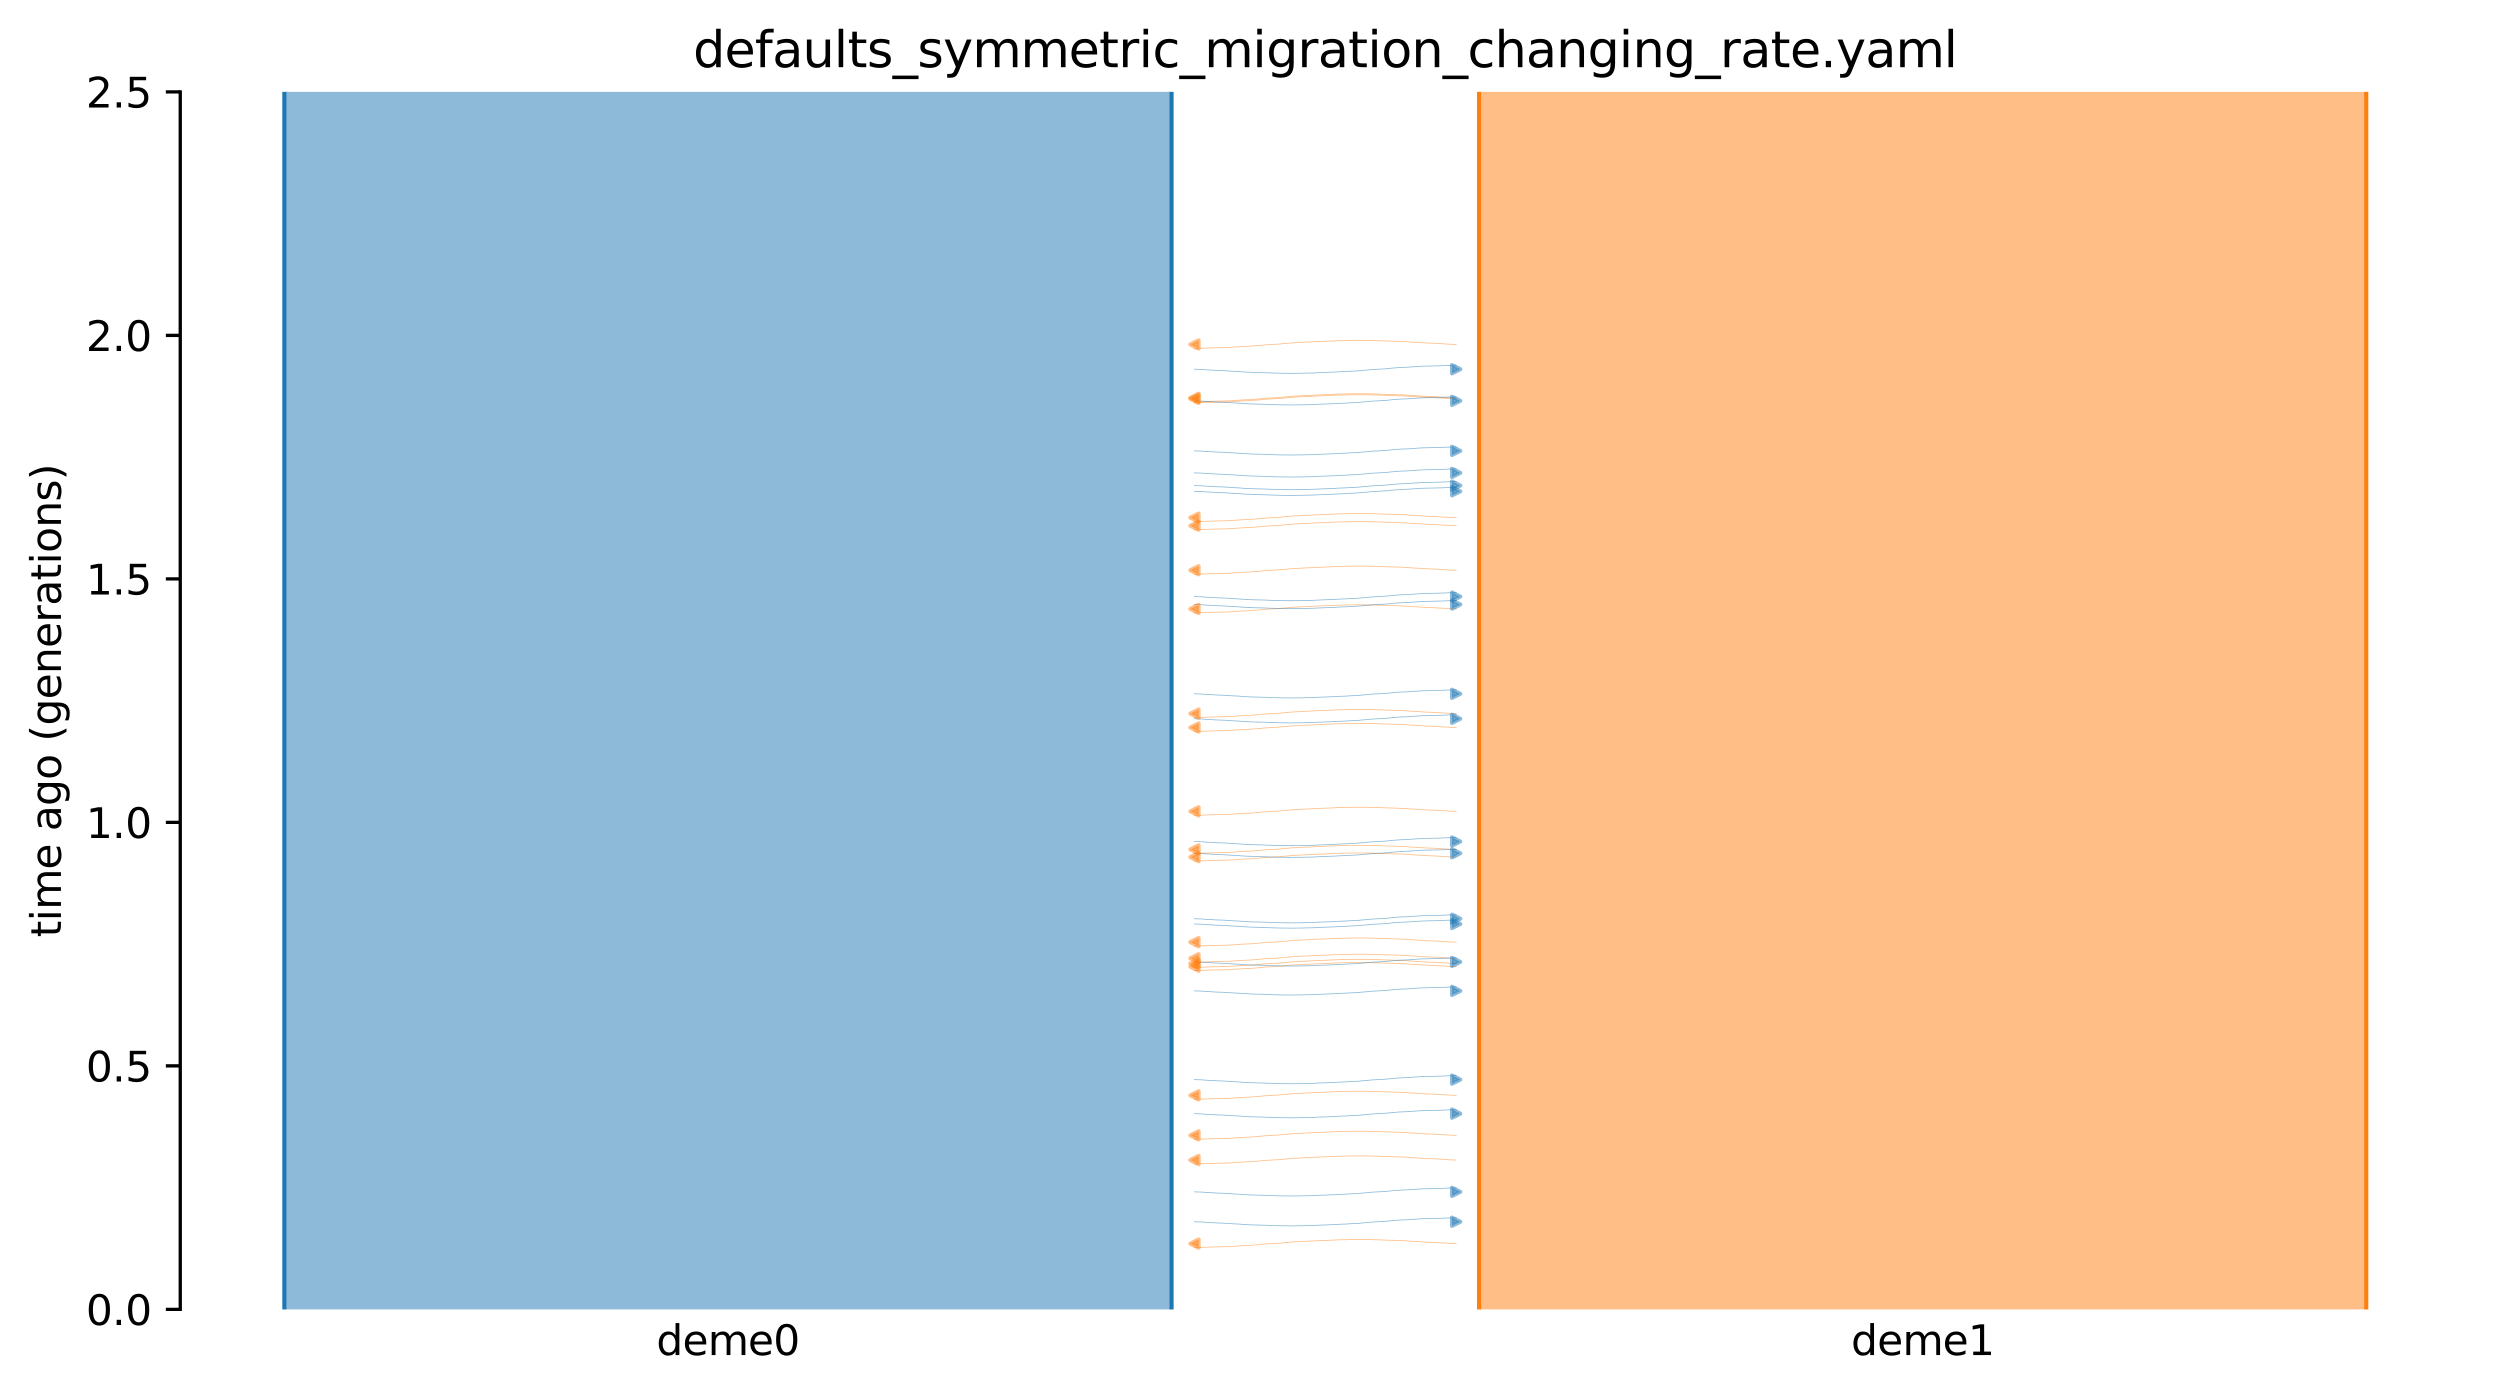 <?xml version="1.0" encoding="utf-8" standalone="no"?>
<!DOCTYPE svg PUBLIC "-//W3C//DTD SVG 1.1//EN"
  "http://www.w3.org/Graphics/SVG/1.1/DTD/svg11.dtd">
<svg xmlns:xlink="http://www.w3.org/1999/xlink" width="607.2pt" height="338.4pt" viewBox="0 0 607.2 338.4" xmlns="http://www.w3.org/2000/svg" version="1.1">
 <defs>
  <style type="text/css">*{stroke-linejoin: round; stroke-linecap: butt}</style>
 </defs>
 <g id="figure_1">
  <g id="patch_1">
   <path d="M 0 338.4 
L 607.2 338.4 
L 607.2 0 
L 0 0 
z
" style="fill: #ffffff"/>
  </g>
  <g id="axes_1">
   <g id="patch_2">
    <path d="M 43.781 318.022 
L 600 318.022 
L 600 22.318 
L 43.781 22.318 
z
" style="fill: #ffffff"/>
   </g>
   <path d="M 353.669 96.631 
L 352.669 96.6 
L 351.669 96.563 
L 350.669 96.465 
L 349.669 96.432 
L 348.669 96.359 
L 347.669 96.32 
L 346.669 96.285 
L 345.669 96.227 
L 344.669 96.157 
L 343.669 96.105 
L 342.669 96.046 
L 341.669 95.957 
L 340.669 95.911 
L 339.669 95.869 
L 338.669 95.838 
L 337.669 95.812 
L 336.669 95.791 
L 335.669 95.737 
L 334.669 95.709 
L 333.669 95.679 
L 332.669 95.654 
L 331.669 95.642 
L 330.669 95.632 
L 329.669 95.633 
L 328.669 95.642 
L 327.669 95.654 
L 326.669 95.685 
L 325.669 95.696 
L 324.669 95.726 
L 323.669 95.786 
L 322.669 95.823 
L 321.669 95.862 
L 320.669 95.905 
L 319.669 95.937 
L 318.669 96.005 
L 317.669 96.044 
L 316.669 96.086 
L 315.669 96.157 
L 314.669 96.193 
L 313.669 96.252 
L 312.669 96.363 
L 311.669 96.433 
L 310.669 96.546 
L 309.669 96.592 
L 308.669 96.653 
L 307.669 96.702 
L 306.669 96.783 
L 305.669 96.901 
L 304.669 96.972 
L 303.669 97.055 
L 302.669 97.088 
L 301.669 97.139 
L 300.669 97.208 
L 299.669 97.274 
L 298.669 97.351 
L 297.669 97.378 
L 296.669 97.404 
L 295.669 97.427 
L 294.669 97.447 
L 293.669 97.473 
L 292.669 97.523 
L 291.669 97.558 
L 290.112 97.594 
" clip-path="url(#p4ef30d9233)" style="fill: none; stroke: #ff7f0e; stroke-opacity: 0.5; stroke-width: 0.2; stroke-linecap: square"/>
   <path d="M 353.669 173.319 
L 352.669 173.287 
L 351.669 173.25 
L 350.669 173.153 
L 349.669 173.12 
L 348.669 173.046 
L 347.669 173.008 
L 346.669 172.972 
L 345.669 172.915 
L 344.669 172.844 
L 343.669 172.792 
L 342.669 172.733 
L 341.669 172.645 
L 340.669 172.599 
L 339.669 172.557 
L 338.669 172.526 
L 337.669 172.5 
L 336.669 172.479 
L 335.669 172.424 
L 334.669 172.397 
L 333.669 172.367 
L 332.669 172.341 
L 331.669 172.33 
L 330.669 172.32 
L 329.669 172.32 
L 328.669 172.33 
L 327.669 172.341 
L 326.669 172.372 
L 325.669 172.384 
L 324.669 172.414 
L 323.669 172.474 
L 322.669 172.511 
L 321.669 172.55 
L 320.669 172.592 
L 319.669 172.625 
L 318.669 172.692 
L 317.669 172.732 
L 316.669 172.774 
L 315.669 172.845 
L 314.669 172.881 
L 313.669 172.94 
L 312.669 173.051 
L 311.669 173.121 
L 310.669 173.234 
L 309.669 173.28 
L 308.669 173.341 
L 307.669 173.39 
L 306.669 173.471 
L 305.669 173.589 
L 304.669 173.659 
L 303.669 173.743 
L 302.669 173.776 
L 301.669 173.827 
L 300.669 173.895 
L 299.669 173.962 
L 298.669 174.038 
L 297.669 174.066 
L 296.669 174.092 
L 295.669 174.115 
L 294.669 174.134 
L 293.669 174.161 
L 292.669 174.211 
L 291.669 174.246 
L 290.112 174.282 
" clip-path="url(#p4ef30d9233)" style="fill: none; stroke: #ff7f0e; stroke-opacity: 0.5; stroke-width: 0.2; stroke-linecap: square"/>
   <path d="M 353.669 125.732 
L 352.669 125.701 
L 351.669 125.664 
L 350.669 125.566 
L 349.669 125.534 
L 348.669 125.46 
L 347.669 125.422 
L 346.669 125.386 
L 345.669 125.328 
L 344.669 125.258 
L 343.669 125.206 
L 342.669 125.147 
L 341.669 125.059 
L 340.669 125.013 
L 339.669 124.97 
L 338.669 124.94 
L 337.669 124.914 
L 336.669 124.892 
L 335.669 124.838 
L 334.669 124.81 
L 333.669 124.78 
L 332.669 124.755 
L 331.669 124.744 
L 330.669 124.734 
L 329.669 124.734 
L 328.669 124.743 
L 327.669 124.755 
L 326.669 124.786 
L 325.669 124.797 
L 324.669 124.827 
L 323.669 124.887 
L 322.669 124.924 
L 321.669 124.963 
L 320.669 125.006 
L 319.669 125.039 
L 318.669 125.106 
L 317.669 125.145 
L 316.669 125.188 
L 315.669 125.258 
L 314.669 125.295 
L 313.669 125.353 
L 312.669 125.464 
L 311.669 125.535 
L 310.669 125.648 
L 309.669 125.694 
L 308.669 125.755 
L 307.669 125.803 
L 306.669 125.884 
L 305.669 126.003 
L 304.669 126.073 
L 303.669 126.156 
L 302.669 126.189 
L 301.669 126.241 
L 300.669 126.309 
L 299.669 126.375 
L 298.669 126.452 
L 297.669 126.479 
L 296.669 126.506 
L 295.669 126.529 
L 294.669 126.548 
L 293.669 126.574 
L 292.669 126.624 
L 291.669 126.659 
L 290.112 126.695 
" clip-path="url(#p4ef30d9233)" style="fill: none; stroke: #ff7f0e; stroke-opacity: 0.5; stroke-width: 0.2; stroke-linecap: square"/>
   <path d="M 353.669 83.662 
L 352.669 83.631 
L 351.669 83.594 
L 350.669 83.496 
L 349.669 83.464 
L 348.669 83.39 
L 347.669 83.351 
L 346.669 83.316 
L 345.669 83.258 
L 344.669 83.188 
L 343.669 83.136 
L 342.669 83.077 
L 341.669 82.989 
L 340.669 82.942 
L 339.669 82.9 
L 338.669 82.87 
L 337.669 82.843 
L 336.669 82.822 
L 335.669 82.768 
L 334.669 82.74 
L 333.669 82.71 
L 332.669 82.685 
L 331.669 82.674 
L 330.669 82.664 
L 329.669 82.664 
L 328.669 82.673 
L 327.669 82.685 
L 326.669 82.716 
L 325.669 82.727 
L 324.669 82.757 
L 323.669 82.817 
L 322.669 82.854 
L 321.669 82.893 
L 320.669 82.936 
L 319.669 82.969 
L 318.669 83.036 
L 317.669 83.075 
L 316.669 83.118 
L 315.669 83.188 
L 314.669 83.225 
L 313.669 83.283 
L 312.669 83.394 
L 311.669 83.465 
L 310.669 83.578 
L 309.669 83.623 
L 308.669 83.685 
L 307.669 83.733 
L 306.669 83.814 
L 305.669 83.933 
L 304.669 84.003 
L 303.669 84.086 
L 302.669 84.119 
L 301.669 84.17 
L 300.669 84.239 
L 299.669 84.305 
L 298.669 84.382 
L 297.669 84.409 
L 296.669 84.436 
L 295.669 84.458 
L 294.669 84.478 
L 293.669 84.504 
L 292.669 84.554 
L 291.669 84.589 
L 290.112 84.625 
" clip-path="url(#p4ef30d9233)" style="fill: none; stroke: #ff7f0e; stroke-opacity: 0.5; stroke-width: 0.2; stroke-linecap: square"/>
   <path d="M 353.669 197.066 
L 352.669 197.035 
L 351.669 196.998 
L 350.669 196.9 
L 349.669 196.867 
L 348.669 196.794 
L 347.669 196.755 
L 346.669 196.72 
L 345.669 196.662 
L 344.669 196.592 
L 343.669 196.54 
L 342.669 196.481 
L 341.669 196.392 
L 340.669 196.346 
L 339.669 196.304 
L 338.669 196.273 
L 337.669 196.247 
L 336.669 196.226 
L 335.669 196.172 
L 334.669 196.144 
L 333.669 196.114 
L 332.669 196.089 
L 331.669 196.078 
L 330.669 196.067 
L 329.669 196.068 
L 328.669 196.077 
L 327.669 196.089 
L 326.669 196.12 
L 325.669 196.131 
L 324.669 196.161 
L 323.669 196.221 
L 322.669 196.258 
L 321.669 196.297 
L 320.669 196.34 
L 319.669 196.372 
L 318.669 196.44 
L 317.669 196.479 
L 316.669 196.522 
L 315.669 196.592 
L 314.669 196.629 
L 313.669 196.687 
L 312.669 196.798 
L 311.669 196.869 
L 310.669 196.982 
L 309.669 197.027 
L 308.669 197.089 
L 307.669 197.137 
L 306.669 197.218 
L 305.669 197.336 
L 304.669 197.407 
L 303.669 197.49 
L 302.669 197.523 
L 301.669 197.574 
L 300.669 197.643 
L 299.669 197.709 
L 298.669 197.786 
L 297.669 197.813 
L 296.669 197.84 
L 295.669 197.862 
L 294.669 197.882 
L 293.669 197.908 
L 292.669 197.958 
L 291.669 197.993 
L 290.112 198.029 
" clip-path="url(#p4ef30d9233)" style="fill: none; stroke: #ff7f0e; stroke-opacity: 0.5; stroke-width: 0.2; stroke-linecap: square"/>
   <path d="M 353.669 96.877 
L 352.669 96.846 
L 351.669 96.809 
L 350.669 96.711 
L 349.669 96.679 
L 348.669 96.605 
L 347.669 96.566 
L 346.669 96.531 
L 345.669 96.473 
L 344.669 96.403 
L 343.669 96.351 
L 342.669 96.292 
L 341.669 96.204 
L 340.669 96.157 
L 339.669 96.115 
L 338.669 96.085 
L 337.669 96.058 
L 336.669 96.037 
L 335.669 95.983 
L 334.669 95.955 
L 333.669 95.925 
L 332.669 95.9 
L 331.669 95.889 
L 330.669 95.879 
L 329.669 95.879 
L 328.669 95.888 
L 327.669 95.9 
L 326.669 95.931 
L 325.669 95.942 
L 324.669 95.972 
L 323.669 96.032 
L 322.669 96.069 
L 321.669 96.108 
L 320.669 96.151 
L 319.669 96.184 
L 318.669 96.251 
L 317.669 96.29 
L 316.669 96.333 
L 315.669 96.403 
L 314.669 96.44 
L 313.669 96.498 
L 312.669 96.609 
L 311.669 96.68 
L 310.669 96.793 
L 309.669 96.838 
L 308.669 96.9 
L 307.669 96.948 
L 306.669 97.029 
L 305.669 97.148 
L 304.669 97.218 
L 303.669 97.301 
L 302.669 97.334 
L 301.669 97.385 
L 300.669 97.454 
L 299.669 97.52 
L 298.669 97.597 
L 297.669 97.624 
L 296.669 97.651 
L 295.669 97.673 
L 294.669 97.693 
L 293.669 97.719 
L 292.669 97.769 
L 291.669 97.804 
L 290.112 97.84 
" clip-path="url(#p4ef30d9233)" style="fill: none; stroke: #ff7f0e; stroke-opacity: 0.5; stroke-width: 0.2; stroke-linecap: square"/>
   <path d="M 353.669 138.5 
L 352.669 138.469 
L 351.669 138.432 
L 350.669 138.334 
L 349.669 138.302 
L 348.669 138.228 
L 347.669 138.189 
L 346.669 138.154 
L 345.669 138.096 
L 344.669 138.026 
L 343.669 137.974 
L 342.669 137.915 
L 341.669 137.827 
L 340.669 137.781 
L 339.669 137.738 
L 338.669 137.708 
L 337.669 137.682 
L 336.669 137.66 
L 335.669 137.606 
L 334.669 137.578 
L 333.669 137.548 
L 332.669 137.523 
L 331.669 137.512 
L 330.669 137.502 
L 329.669 137.502 
L 328.669 137.511 
L 327.669 137.523 
L 326.669 137.554 
L 325.669 137.565 
L 324.669 137.595 
L 323.669 137.655 
L 322.669 137.692 
L 321.669 137.731 
L 320.669 137.774 
L 319.669 137.807 
L 318.669 137.874 
L 317.669 137.913 
L 316.669 137.956 
L 315.669 138.026 
L 314.669 138.063 
L 313.669 138.121 
L 312.669 138.232 
L 311.669 138.303 
L 310.669 138.416 
L 309.669 138.462 
L 308.669 138.523 
L 307.669 138.571 
L 306.669 138.652 
L 305.669 138.771 
L 304.669 138.841 
L 303.669 138.924 
L 302.669 138.957 
L 301.669 139.009 
L 300.669 139.077 
L 299.669 139.143 
L 298.669 139.22 
L 297.669 139.247 
L 296.669 139.274 
L 295.669 139.297 
L 294.669 139.316 
L 293.669 139.342 
L 292.669 139.392 
L 291.669 139.427 
L 290.112 139.463 
" clip-path="url(#p4ef30d9233)" style="fill: none; stroke: #ff7f0e; stroke-opacity: 0.5; stroke-width: 0.2; stroke-linecap: square"/>
   <path d="M 353.669 176.7 
L 352.669 176.668 
L 351.669 176.631 
L 350.669 176.534 
L 349.669 176.501 
L 348.669 176.427 
L 347.669 176.389 
L 346.669 176.353 
L 345.669 176.296 
L 344.669 176.225 
L 343.669 176.173 
L 342.669 176.114 
L 341.669 176.026 
L 340.669 175.98 
L 339.669 175.938 
L 338.669 175.907 
L 337.669 175.881 
L 336.669 175.86 
L 335.669 175.805 
L 334.669 175.778 
L 333.669 175.748 
L 332.669 175.722 
L 331.669 175.711 
L 330.669 175.701 
L 329.669 175.701 
L 328.669 175.711 
L 327.669 175.722 
L 326.669 175.753 
L 325.669 175.765 
L 324.669 175.795 
L 323.669 175.855 
L 322.669 175.892 
L 321.669 175.931 
L 320.669 175.973 
L 319.669 176.006 
L 318.669 176.073 
L 317.669 176.113 
L 316.669 176.155 
L 315.669 176.226 
L 314.669 176.262 
L 313.669 176.321 
L 312.669 176.432 
L 311.669 176.502 
L 310.669 176.615 
L 309.669 176.661 
L 308.669 176.722 
L 307.669 176.771 
L 306.669 176.852 
L 305.669 176.97 
L 304.669 177.04 
L 303.669 177.124 
L 302.669 177.157 
L 301.669 177.208 
L 300.669 177.276 
L 299.669 177.343 
L 298.669 177.419 
L 297.669 177.447 
L 296.669 177.473 
L 295.669 177.496 
L 294.669 177.515 
L 293.669 177.542 
L 292.669 177.592 
L 291.669 177.627 
L 290.112 177.663 
" clip-path="url(#p4ef30d9233)" style="fill: none; stroke: #ff7f0e; stroke-opacity: 0.5; stroke-width: 0.2; stroke-linecap: square"/>
   <path d="M 353.669 127.692 
L 352.669 127.661 
L 351.669 127.624 
L 350.669 127.526 
L 349.669 127.494 
L 348.669 127.42 
L 347.669 127.381 
L 346.669 127.346 
L 345.669 127.288 
L 344.669 127.218 
L 343.669 127.166 
L 342.669 127.107 
L 341.669 127.019 
L 340.669 126.972 
L 339.669 126.93 
L 338.669 126.899 
L 337.669 126.873 
L 336.669 126.852 
L 335.669 126.798 
L 334.669 126.77 
L 333.669 126.74 
L 332.669 126.715 
L 331.669 126.704 
L 330.669 126.694 
L 329.669 126.694 
L 328.669 126.703 
L 327.669 126.715 
L 326.669 126.746 
L 325.669 126.757 
L 324.669 126.787 
L 323.669 126.847 
L 322.669 126.884 
L 321.669 126.923 
L 320.669 126.966 
L 319.669 126.998 
L 318.669 127.066 
L 317.669 127.105 
L 316.669 127.148 
L 315.669 127.218 
L 314.669 127.255 
L 313.669 127.313 
L 312.669 127.424 
L 311.669 127.495 
L 310.669 127.608 
L 309.669 127.653 
L 308.669 127.715 
L 307.669 127.763 
L 306.669 127.844 
L 305.669 127.963 
L 304.669 128.033 
L 303.669 128.116 
L 302.669 128.149 
L 301.669 128.2 
L 300.669 128.269 
L 299.669 128.335 
L 298.669 128.412 
L 297.669 128.439 
L 296.669 128.466 
L 295.669 128.488 
L 294.669 128.508 
L 293.669 128.534 
L 292.669 128.584 
L 291.669 128.619 
L 290.112 128.655 
" clip-path="url(#p4ef30d9233)" style="fill: none; stroke: #ff7f0e; stroke-opacity: 0.5; stroke-width: 0.2; stroke-linecap: square"/>
   <path d="M 353.669 147.893 
L 352.669 147.862 
L 351.669 147.825 
L 350.669 147.727 
L 349.669 147.695 
L 348.669 147.621 
L 347.669 147.583 
L 346.669 147.547 
L 345.669 147.49 
L 344.669 147.419 
L 343.669 147.367 
L 342.669 147.308 
L 341.669 147.22 
L 340.669 147.174 
L 339.669 147.131 
L 338.669 147.101 
L 337.669 147.075 
L 336.669 147.053 
L 335.669 146.999 
L 334.669 146.971 
L 333.669 146.941 
L 332.669 146.916 
L 331.669 146.905 
L 330.669 146.895 
L 329.669 146.895 
L 328.669 146.904 
L 327.669 146.916 
L 326.669 146.947 
L 325.669 146.958 
L 324.669 146.988 
L 323.669 147.048 
L 322.669 147.085 
L 321.669 147.125 
L 320.669 147.167 
L 319.669 147.2 
L 318.669 147.267 
L 317.669 147.306 
L 316.669 147.349 
L 315.669 147.42 
L 314.669 147.456 
L 313.669 147.514 
L 312.669 147.625 
L 311.669 147.696 
L 310.669 147.809 
L 309.669 147.855 
L 308.669 147.916 
L 307.669 147.964 
L 306.669 148.045 
L 305.669 148.164 
L 304.669 148.234 
L 303.669 148.317 
L 302.669 148.35 
L 301.669 148.402 
L 300.669 148.47 
L 299.669 148.536 
L 298.669 148.613 
L 297.669 148.64 
L 296.669 148.667 
L 295.669 148.69 
L 294.669 148.709 
L 293.669 148.736 
L 292.669 148.785 
L 291.669 148.82 
L 290.112 148.856 
" clip-path="url(#p4ef30d9233)" style="fill: none; stroke: #ff7f0e; stroke-opacity: 0.5; stroke-width: 0.2; stroke-linecap: square"/>
   <path d="M 290.112 89.676 
L 291.112 89.707 
L 292.112 89.744 
L 293.112 89.842 
L 294.112 89.875 
L 295.112 89.948 
L 296.112 89.987 
L 297.112 90.022 
L 298.112 90.08 
L 299.112 90.15 
L 300.112 90.202 
L 301.112 90.261 
L 302.112 90.35 
L 303.112 90.396 
L 304.112 90.438 
L 305.112 90.469 
L 306.112 90.495 
L 307.112 90.516 
L 308.112 90.57 
L 309.112 90.598 
L 310.112 90.628 
L 311.112 90.653 
L 312.112 90.664 
L 313.112 90.675 
L 314.112 90.674 
L 315.112 90.665 
L 316.112 90.653 
L 317.112 90.622 
L 318.112 90.611 
L 319.112 90.581 
L 320.112 90.521 
L 321.112 90.484 
L 322.112 90.445 
L 323.112 90.402 
L 324.112 90.37 
L 325.112 90.302 
L 326.112 90.263 
L 327.112 90.22 
L 328.112 90.15 
L 329.112 90.113 
L 330.112 90.055 
L 331.112 89.944 
L 332.112 89.873 
L 333.112 89.76 
L 334.112 89.715 
L 335.112 89.653 
L 336.112 89.605 
L 337.112 89.524 
L 338.112 89.406 
L 339.112 89.335 
L 340.112 89.252 
L 341.112 89.219 
L 342.112 89.168 
L 343.112 89.099 
L 344.112 89.033 
L 345.112 88.956 
L 346.112 88.929 
L 347.112 88.902 
L 348.112 88.88 
L 349.112 88.86 
L 350.112 88.834 
L 351.112 88.784 
L 352.112 88.749 
L 353.669 88.713 
" clip-path="url(#p4ef30d9233)" style="fill: none; stroke: #1f77b4; stroke-opacity: 0.5; stroke-width: 0.2; stroke-linecap: square"/>
   <path d="M 290.112 146.822 
L 291.112 146.854 
L 292.112 146.891 
L 293.112 146.988 
L 294.112 147.021 
L 295.112 147.094 
L 296.112 147.133 
L 297.112 147.168 
L 298.112 147.226 
L 299.112 147.296 
L 300.112 147.348 
L 301.112 147.407 
L 302.112 147.496 
L 303.112 147.542 
L 304.112 147.584 
L 305.112 147.615 
L 306.112 147.641 
L 307.112 147.662 
L 308.112 147.716 
L 309.112 147.744 
L 310.112 147.774 
L 311.112 147.799 
L 312.112 147.811 
L 313.112 147.821 
L 314.112 147.821 
L 315.112 147.811 
L 316.112 147.799 
L 317.112 147.768 
L 318.112 147.757 
L 319.112 147.727 
L 320.112 147.667 
L 321.112 147.63 
L 322.112 147.591 
L 323.112 147.549 
L 324.112 147.516 
L 325.112 147.448 
L 326.112 147.409 
L 327.112 147.367 
L 328.112 147.296 
L 329.112 147.26 
L 330.112 147.201 
L 331.112 147.09 
L 332.112 147.02 
L 333.112 146.907 
L 334.112 146.861 
L 335.112 146.8 
L 336.112 146.751 
L 337.112 146.67 
L 338.112 146.552 
L 339.112 146.482 
L 340.112 146.398 
L 341.112 146.365 
L 342.112 146.314 
L 343.112 146.246 
L 344.112 146.179 
L 345.112 146.102 
L 346.112 146.075 
L 347.112 146.049 
L 348.112 146.026 
L 349.112 146.006 
L 350.112 145.98 
L 351.112 145.93 
L 352.112 145.895 
L 353.669 145.859 
" clip-path="url(#p4ef30d9233)" style="fill: none; stroke: #1f77b4; stroke-opacity: 0.5; stroke-width: 0.2; stroke-linecap: square"/>
   <path d="M 290.112 114.855 
L 291.112 114.886 
L 292.112 114.923 
L 293.112 115.021 
L 294.112 115.053 
L 295.112 115.127 
L 296.112 115.166 
L 297.112 115.201 
L 298.112 115.259 
L 299.112 115.329 
L 300.112 115.381 
L 301.112 115.44 
L 302.112 115.528 
L 303.112 115.575 
L 304.112 115.617 
L 305.112 115.647 
L 306.112 115.674 
L 307.112 115.695 
L 308.112 115.749 
L 309.112 115.777 
L 310.112 115.807 
L 311.112 115.832 
L 312.112 115.843 
L 313.112 115.853 
L 314.112 115.853 
L 315.112 115.844 
L 316.112 115.832 
L 317.112 115.801 
L 318.112 115.79 
L 319.112 115.76 
L 320.112 115.7 
L 321.112 115.663 
L 322.112 115.624 
L 323.112 115.581 
L 324.112 115.548 
L 325.112 115.481 
L 326.112 115.442 
L 327.112 115.399 
L 328.112 115.329 
L 329.112 115.292 
L 330.112 115.234 
L 331.112 115.123 
L 332.112 115.052 
L 333.112 114.939 
L 334.112 114.894 
L 335.112 114.832 
L 336.112 114.784 
L 337.112 114.703 
L 338.112 114.584 
L 339.112 114.514 
L 340.112 114.431 
L 341.112 114.398 
L 342.112 114.347 
L 343.112 114.278 
L 344.112 114.212 
L 345.112 114.135 
L 346.112 114.108 
L 347.112 114.081 
L 348.112 114.059 
L 349.112 114.039 
L 350.112 114.013 
L 351.112 113.963 
L 352.112 113.928 
L 353.669 113.892 
" clip-path="url(#p4ef30d9233)" style="fill: none; stroke: #1f77b4; stroke-opacity: 0.5; stroke-width: 0.2; stroke-linecap: square"/>
   <path d="M 290.112 119.325 
L 291.112 119.356 
L 292.112 119.393 
L 293.112 119.491 
L 294.112 119.524 
L 295.112 119.597 
L 296.112 119.636 
L 297.112 119.671 
L 298.112 119.729 
L 299.112 119.799 
L 300.112 119.851 
L 301.112 119.91 
L 302.112 119.999 
L 303.112 120.045 
L 304.112 120.087 
L 305.112 120.118 
L 306.112 120.144 
L 307.112 120.165 
L 308.112 120.219 
L 309.112 120.247 
L 310.112 120.277 
L 311.112 120.302 
L 312.112 120.314 
L 313.112 120.324 
L 314.112 120.323 
L 315.112 120.314 
L 316.112 120.302 
L 317.112 120.271 
L 318.112 120.26 
L 319.112 120.23 
L 320.112 120.17 
L 321.112 120.133 
L 322.112 120.094 
L 323.112 120.051 
L 324.112 120.019 
L 325.112 119.951 
L 326.112 119.912 
L 327.112 119.869 
L 328.112 119.799 
L 329.112 119.763 
L 330.112 119.704 
L 331.112 119.593 
L 332.112 119.522 
L 333.112 119.41 
L 334.112 119.364 
L 335.112 119.302 
L 336.112 119.254 
L 337.112 119.173 
L 338.112 119.055 
L 339.112 118.984 
L 340.112 118.901 
L 341.112 118.868 
L 342.112 118.817 
L 343.112 118.748 
L 344.112 118.682 
L 345.112 118.605 
L 346.112 118.578 
L 347.112 118.551 
L 348.112 118.529 
L 349.112 118.509 
L 350.112 118.483 
L 351.112 118.433 
L 352.112 118.398 
L 353.669 118.362 
" clip-path="url(#p4ef30d9233)" style="fill: none; stroke: #1f77b4; stroke-opacity: 0.5; stroke-width: 0.2; stroke-linecap: square"/>
   <path d="M 290.112 97.352 
L 291.112 97.383 
L 292.112 97.42 
L 293.112 97.518 
L 294.112 97.551 
L 295.112 97.624 
L 296.112 97.663 
L 297.112 97.698 
L 298.112 97.756 
L 299.112 97.826 
L 300.112 97.878 
L 301.112 97.937 
L 302.112 98.026 
L 303.112 98.072 
L 304.112 98.114 
L 305.112 98.145 
L 306.112 98.171 
L 307.112 98.192 
L 308.112 98.246 
L 309.112 98.274 
L 310.112 98.304 
L 311.112 98.329 
L 312.112 98.341 
L 313.112 98.351 
L 314.112 98.35 
L 315.112 98.341 
L 316.112 98.329 
L 317.112 98.298 
L 318.112 98.287 
L 319.112 98.257 
L 320.112 98.197 
L 321.112 98.16 
L 322.112 98.121 
L 323.112 98.078 
L 324.112 98.046 
L 325.112 97.978 
L 326.112 97.939 
L 327.112 97.896 
L 328.112 97.826 
L 329.112 97.79 
L 330.112 97.731 
L 331.112 97.62 
L 332.112 97.549 
L 333.112 97.437 
L 334.112 97.391 
L 335.112 97.329 
L 336.112 97.281 
L 337.112 97.2 
L 338.112 97.082 
L 339.112 97.011 
L 340.112 96.928 
L 341.112 96.895 
L 342.112 96.844 
L 343.112 96.775 
L 344.112 96.709 
L 345.112 96.632 
L 346.112 96.605 
L 347.112 96.578 
L 348.112 96.556 
L 349.112 96.536 
L 350.112 96.51 
L 351.112 96.46 
L 352.112 96.425 
L 353.669 96.389 
" clip-path="url(#p4ef30d9233)" style="fill: none; stroke: #1f77b4; stroke-opacity: 0.5; stroke-width: 0.2; stroke-linecap: square"/>
   <path d="M 290.112 168.511 
L 291.112 168.542 
L 292.112 168.579 
L 293.112 168.677 
L 294.112 168.71 
L 295.112 168.783 
L 296.112 168.822 
L 297.112 168.857 
L 298.112 168.915 
L 299.112 168.985 
L 300.112 169.037 
L 301.112 169.096 
L 302.112 169.185 
L 303.112 169.231 
L 304.112 169.273 
L 305.112 169.304 
L 306.112 169.33 
L 307.112 169.351 
L 308.112 169.405 
L 309.112 169.433 
L 310.112 169.463 
L 311.112 169.488 
L 312.112 169.5 
L 313.112 169.51 
L 314.112 169.509 
L 315.112 169.5 
L 316.112 169.488 
L 317.112 169.457 
L 318.112 169.446 
L 319.112 169.416 
L 320.112 169.356 
L 321.112 169.319 
L 322.112 169.28 
L 323.112 169.237 
L 324.112 169.205 
L 325.112 169.137 
L 326.112 169.098 
L 327.112 169.055 
L 328.112 168.985 
L 329.112 168.948 
L 330.112 168.89 
L 331.112 168.779 
L 332.112 168.708 
L 333.112 168.596 
L 334.112 168.55 
L 335.112 168.488 
L 336.112 168.44 
L 337.112 168.359 
L 338.112 168.241 
L 339.112 168.17 
L 340.112 168.087 
L 341.112 168.054 
L 342.112 168.003 
L 343.112 167.934 
L 344.112 167.868 
L 345.112 167.791 
L 346.112 167.764 
L 347.112 167.737 
L 348.112 167.715 
L 349.112 167.695 
L 350.112 167.669 
L 351.112 167.619 
L 352.112 167.584 
L 353.669 167.548 
" clip-path="url(#p4ef30d9233)" style="fill: none; stroke: #1f77b4; stroke-opacity: 0.5; stroke-width: 0.2; stroke-linecap: square"/>
   <path d="M 290.112 174.57 
L 291.112 174.602 
L 292.112 174.639 
L 293.112 174.737 
L 294.112 174.769 
L 295.112 174.843 
L 296.112 174.881 
L 297.112 174.917 
L 298.112 174.974 
L 299.112 175.045 
L 300.112 175.097 
L 301.112 175.156 
L 302.112 175.244 
L 303.112 175.29 
L 304.112 175.333 
L 305.112 175.363 
L 306.112 175.389 
L 307.112 175.41 
L 308.112 175.465 
L 309.112 175.493 
L 310.112 175.522 
L 311.112 175.548 
L 312.112 175.559 
L 313.112 175.569 
L 314.112 175.569 
L 315.112 175.559 
L 316.112 175.548 
L 317.112 175.517 
L 318.112 175.505 
L 319.112 175.475 
L 320.112 175.416 
L 321.112 175.378 
L 322.112 175.339 
L 323.112 175.297 
L 324.112 175.264 
L 325.112 175.197 
L 326.112 175.158 
L 327.112 175.115 
L 328.112 175.044 
L 329.112 175.008 
L 330.112 174.949 
L 331.112 174.839 
L 332.112 174.768 
L 333.112 174.655 
L 334.112 174.609 
L 335.112 174.548 
L 336.112 174.499 
L 337.112 174.419 
L 338.112 174.3 
L 339.112 174.23 
L 340.112 174.147 
L 341.112 174.113 
L 342.112 174.062 
L 343.112 173.994 
L 344.112 173.928 
L 345.112 173.851 
L 346.112 173.823 
L 347.112 173.797 
L 348.112 173.774 
L 349.112 173.755 
L 350.112 173.728 
L 351.112 173.678 
L 352.112 173.643 
L 353.669 173.608 
" clip-path="url(#p4ef30d9233)" style="fill: none; stroke: #1f77b4; stroke-opacity: 0.5; stroke-width: 0.2; stroke-linecap: square"/>
   <path d="M 290.112 117.93 
L 291.112 117.961 
L 292.112 117.998 
L 293.112 118.096 
L 294.112 118.128 
L 295.112 118.202 
L 296.112 118.24 
L 297.112 118.276 
L 298.112 118.333 
L 299.112 118.404 
L 300.112 118.456 
L 301.112 118.515 
L 302.112 118.603 
L 303.112 118.649 
L 304.112 118.692 
L 305.112 118.722 
L 306.112 118.748 
L 307.112 118.769 
L 308.112 118.824 
L 309.112 118.852 
L 310.112 118.881 
L 311.112 118.907 
L 312.112 118.918 
L 313.112 118.928 
L 314.112 118.928 
L 315.112 118.918 
L 316.112 118.907 
L 317.112 118.876 
L 318.112 118.865 
L 319.112 118.834 
L 320.112 118.775 
L 321.112 118.738 
L 322.112 118.698 
L 323.112 118.656 
L 324.112 118.623 
L 325.112 118.556 
L 326.112 118.517 
L 327.112 118.474 
L 328.112 118.403 
L 329.112 118.367 
L 330.112 118.309 
L 331.112 118.198 
L 332.112 118.127 
L 333.112 118.014 
L 334.112 117.968 
L 335.112 117.907 
L 336.112 117.859 
L 337.112 117.778 
L 338.112 117.659 
L 339.112 117.589 
L 340.112 117.506 
L 341.112 117.473 
L 342.112 117.421 
L 343.112 117.353 
L 344.112 117.287 
L 345.112 117.21 
L 346.112 117.182 
L 347.112 117.156 
L 348.112 117.133 
L 349.112 117.114 
L 350.112 117.087 
L 351.112 117.038 
L 352.112 117.003 
L 353.669 116.967 
" clip-path="url(#p4ef30d9233)" style="fill: none; stroke: #1f77b4; stroke-opacity: 0.5; stroke-width: 0.2; stroke-linecap: square"/>
   <path d="M 290.112 109.508 
L 291.112 109.539 
L 292.112 109.576 
L 293.112 109.674 
L 294.112 109.706 
L 295.112 109.78 
L 296.112 109.819 
L 297.112 109.854 
L 298.112 109.912 
L 299.112 109.982 
L 300.112 110.034 
L 301.112 110.093 
L 302.112 110.181 
L 303.112 110.228 
L 304.112 110.27 
L 305.112 110.3 
L 306.112 110.326 
L 307.112 110.348 
L 308.112 110.402 
L 309.112 110.43 
L 310.112 110.46 
L 311.112 110.485 
L 312.112 110.496 
L 313.112 110.506 
L 314.112 110.506 
L 315.112 110.497 
L 316.112 110.485 
L 317.112 110.454 
L 318.112 110.443 
L 319.112 110.413 
L 320.112 110.353 
L 321.112 110.316 
L 322.112 110.277 
L 323.112 110.234 
L 324.112 110.201 
L 325.112 110.134 
L 326.112 110.095 
L 327.112 110.052 
L 328.112 109.982 
L 329.112 109.945 
L 330.112 109.887 
L 331.112 109.776 
L 332.112 109.705 
L 333.112 109.592 
L 334.112 109.546 
L 335.112 109.485 
L 336.112 109.437 
L 337.112 109.356 
L 338.112 109.237 
L 339.112 109.167 
L 340.112 109.084 
L 341.112 109.051 
L 342.112 109 
L 343.112 108.931 
L 344.112 108.865 
L 345.112 108.788 
L 346.112 108.761 
L 347.112 108.734 
L 348.112 108.712 
L 349.112 108.692 
L 350.112 108.666 
L 351.112 108.616 
L 352.112 108.581 
L 353.669 108.545 
" clip-path="url(#p4ef30d9233)" style="fill: none; stroke: #1f77b4; stroke-opacity: 0.5; stroke-width: 0.2; stroke-linecap: square"/>
   <path d="M 290.112 144.897 
L 291.112 144.929 
L 292.112 144.966 
L 293.112 145.063 
L 294.112 145.096 
L 295.112 145.169 
L 296.112 145.208 
L 297.112 145.243 
L 298.112 145.301 
L 299.112 145.371 
L 300.112 145.423 
L 301.112 145.483 
L 302.112 145.571 
L 303.112 145.617 
L 304.112 145.659 
L 305.112 145.69 
L 306.112 145.716 
L 307.112 145.737 
L 308.112 145.791 
L 309.112 145.819 
L 310.112 145.849 
L 311.112 145.875 
L 312.112 145.886 
L 313.112 145.896 
L 314.112 145.896 
L 315.112 145.886 
L 316.112 145.874 
L 317.112 145.843 
L 318.112 145.832 
L 319.112 145.802 
L 320.112 145.742 
L 321.112 145.705 
L 322.112 145.666 
L 323.112 145.624 
L 324.112 145.591 
L 325.112 145.523 
L 326.112 145.484 
L 327.112 145.442 
L 328.112 145.371 
L 329.112 145.335 
L 330.112 145.276 
L 331.112 145.165 
L 332.112 145.095 
L 333.112 144.982 
L 334.112 144.936 
L 335.112 144.875 
L 336.112 144.826 
L 337.112 144.745 
L 338.112 144.627 
L 339.112 144.557 
L 340.112 144.473 
L 341.112 144.44 
L 342.112 144.389 
L 343.112 144.321 
L 344.112 144.254 
L 345.112 144.177 
L 346.112 144.15 
L 347.112 144.124 
L 348.112 144.101 
L 349.112 144.081 
L 350.112 144.055 
L 351.112 144.005 
L 352.112 143.97 
L 353.669 143.934 
" clip-path="url(#p4ef30d9233)" style="fill: none; stroke: #1f77b4; stroke-opacity: 0.5; stroke-width: 0.2; stroke-linecap: square"/>
   <path d="M 353.669 208.171 
L 352.669 208.139 
L 351.669 208.102 
L 350.669 208.005 
L 349.669 207.972 
L 348.669 207.899 
L 347.669 207.86 
L 346.669 207.825 
L 345.669 207.767 
L 344.669 207.697 
L 343.669 207.645 
L 342.669 207.585 
L 341.669 207.497 
L 340.669 207.451 
L 339.669 207.409 
L 338.669 207.378 
L 337.669 207.352 
L 336.669 207.331 
L 335.669 207.277 
L 334.669 207.249 
L 333.669 207.219 
L 332.669 207.194 
L 331.669 207.182 
L 330.669 207.172 
L 329.669 207.172 
L 328.669 207.182 
L 327.669 207.194 
L 326.669 207.225 
L 325.669 207.236 
L 324.669 207.266 
L 323.669 207.326 
L 322.669 207.363 
L 321.669 207.402 
L 320.669 207.444 
L 319.669 207.477 
L 318.669 207.545 
L 317.669 207.584 
L 316.669 207.626 
L 315.669 207.697 
L 314.669 207.733 
L 313.669 207.792 
L 312.669 207.903 
L 311.669 207.973 
L 310.669 208.086 
L 309.669 208.132 
L 308.669 208.193 
L 307.669 208.242 
L 306.669 208.323 
L 305.669 208.441 
L 304.669 208.511 
L 303.669 208.595 
L 302.669 208.628 
L 301.669 208.679 
L 300.669 208.747 
L 299.669 208.814 
L 298.669 208.891 
L 297.669 208.918 
L 296.669 208.944 
L 295.669 208.967 
L 294.669 208.987 
L 293.669 209.013 
L 292.669 209.063 
L 291.669 209.098 
L 290.112 209.134 
" clip-path="url(#p4ef30d9233)" style="fill: none; stroke: #ff7f0e; stroke-opacity: 0.5; stroke-width: 0.2; stroke-linecap: square"/>
   <path d="M 353.669 234.781 
L 352.669 234.75 
L 351.669 234.713 
L 350.669 234.615 
L 349.669 234.583 
L 348.669 234.509 
L 347.669 234.471 
L 346.669 234.435 
L 345.669 234.377 
L 344.669 234.307 
L 343.669 234.255 
L 342.669 234.196 
L 341.669 234.108 
L 340.669 234.062 
L 339.669 234.019 
L 338.669 233.989 
L 337.669 233.963 
L 336.669 233.941 
L 335.669 233.887 
L 334.669 233.859 
L 333.669 233.829 
L 332.669 233.804 
L 331.669 233.793 
L 330.669 233.783 
L 329.669 233.783 
L 328.669 233.792 
L 327.669 233.804 
L 326.669 233.835 
L 325.669 233.846 
L 324.669 233.876 
L 323.669 233.936 
L 322.669 233.973 
L 321.669 234.012 
L 320.669 234.055 
L 319.669 234.088 
L 318.669 234.155 
L 317.669 234.194 
L 316.669 234.237 
L 315.669 234.307 
L 314.669 234.344 
L 313.669 234.402 
L 312.669 234.513 
L 311.669 234.584 
L 310.669 234.697 
L 309.669 234.743 
L 308.669 234.804 
L 307.669 234.852 
L 306.669 234.933 
L 305.669 235.052 
L 304.669 235.122 
L 303.669 235.205 
L 302.669 235.238 
L 301.669 235.29 
L 300.669 235.358 
L 299.669 235.424 
L 298.669 235.501 
L 297.669 235.528 
L 296.669 235.555 
L 295.669 235.578 
L 294.669 235.597 
L 293.669 235.623 
L 292.669 235.673 
L 291.669 235.708 
L 290.112 235.744 
" clip-path="url(#p4ef30d9233)" style="fill: none; stroke: #ff7f0e; stroke-opacity: 0.5; stroke-width: 0.2; stroke-linecap: square"/>
   <path d="M 353.669 281.744 
L 352.669 281.713 
L 351.669 281.676 
L 350.669 281.578 
L 349.669 281.545 
L 348.669 281.472 
L 347.669 281.433 
L 346.669 281.398 
L 345.669 281.34 
L 344.669 281.27 
L 343.669 281.218 
L 342.669 281.159 
L 341.669 281.07 
L 340.669 281.024 
L 339.669 280.982 
L 338.669 280.951 
L 337.669 280.925 
L 336.669 280.904 
L 335.669 280.85 
L 334.669 280.822 
L 333.669 280.792 
L 332.669 280.767 
L 331.669 280.756 
L 330.669 280.745 
L 329.669 280.746 
L 328.669 280.755 
L 327.669 280.767 
L 326.669 280.798 
L 325.669 280.809 
L 324.669 280.839 
L 323.669 280.899 
L 322.669 280.936 
L 321.669 280.975 
L 320.669 281.018 
L 319.669 281.05 
L 318.669 281.118 
L 317.669 281.157 
L 316.669 281.2 
L 315.669 281.27 
L 314.669 281.307 
L 313.669 281.365 
L 312.669 281.476 
L 311.669 281.547 
L 310.669 281.66 
L 309.669 281.705 
L 308.669 281.767 
L 307.669 281.815 
L 306.669 281.896 
L 305.669 282.014 
L 304.669 282.085 
L 303.669 282.168 
L 302.669 282.201 
L 301.669 282.252 
L 300.669 282.321 
L 299.669 282.387 
L 298.669 282.464 
L 297.669 282.491 
L 296.669 282.518 
L 295.669 282.54 
L 294.669 282.56 
L 293.669 282.586 
L 292.669 282.636 
L 291.669 282.671 
L 290.112 282.707 
" clip-path="url(#p4ef30d9233)" style="fill: none; stroke: #ff7f0e; stroke-opacity: 0.5; stroke-width: 0.2; stroke-linecap: square"/>
   <path d="M 353.669 302.049 
L 352.669 302.018 
L 351.669 301.981 
L 350.669 301.883 
L 349.669 301.85 
L 348.669 301.777 
L 347.669 301.738 
L 346.669 301.703 
L 345.669 301.645 
L 344.669 301.575 
L 343.669 301.523 
L 342.669 301.464 
L 341.669 301.375 
L 340.669 301.329 
L 339.669 301.287 
L 338.669 301.256 
L 337.669 301.23 
L 336.669 301.209 
L 335.669 301.155 
L 334.669 301.127 
L 333.669 301.097 
L 332.669 301.072 
L 331.669 301.061 
L 330.669 301.05 
L 329.669 301.051 
L 328.669 301.06 
L 327.669 301.072 
L 326.669 301.103 
L 325.669 301.114 
L 324.669 301.144 
L 323.669 301.204 
L 322.669 301.241 
L 321.669 301.28 
L 320.669 301.323 
L 319.669 301.355 
L 318.669 301.423 
L 317.669 301.462 
L 316.669 301.505 
L 315.669 301.575 
L 314.669 301.612 
L 313.669 301.67 
L 312.669 301.781 
L 311.669 301.852 
L 310.669 301.965 
L 309.669 302.01 
L 308.669 302.072 
L 307.669 302.12 
L 306.669 302.201 
L 305.669 302.319 
L 304.669 302.39 
L 303.669 302.473 
L 302.669 302.506 
L 301.669 302.557 
L 300.669 302.626 
L 299.669 302.692 
L 298.669 302.769 
L 297.669 302.796 
L 296.669 302.823 
L 295.669 302.845 
L 294.669 302.865 
L 293.669 302.891 
L 292.669 302.941 
L 291.669 302.976 
L 290.112 303.012 
" clip-path="url(#p4ef30d9233)" style="fill: none; stroke: #ff7f0e; stroke-opacity: 0.5; stroke-width: 0.2; stroke-linecap: square"/>
   <path d="M 353.669 228.821 
L 352.669 228.79 
L 351.669 228.753 
L 350.669 228.655 
L 349.669 228.623 
L 348.669 228.549 
L 347.669 228.511 
L 346.669 228.475 
L 345.669 228.417 
L 344.669 228.347 
L 343.669 228.295 
L 342.669 228.236 
L 341.669 228.148 
L 340.669 228.102 
L 339.669 228.059 
L 338.669 228.029 
L 337.669 228.003 
L 336.669 227.981 
L 335.669 227.927 
L 334.669 227.899 
L 333.669 227.869 
L 332.669 227.844 
L 331.669 227.833 
L 330.669 227.823 
L 329.669 227.823 
L 328.669 227.832 
L 327.669 227.844 
L 326.669 227.875 
L 325.669 227.886 
L 324.669 227.916 
L 323.669 227.976 
L 322.669 228.013 
L 321.669 228.052 
L 320.669 228.095 
L 319.669 228.128 
L 318.669 228.195 
L 317.669 228.234 
L 316.669 228.277 
L 315.669 228.347 
L 314.669 228.384 
L 313.669 228.442 
L 312.669 228.553 
L 311.669 228.624 
L 310.669 228.737 
L 309.669 228.783 
L 308.669 228.844 
L 307.669 228.892 
L 306.669 228.973 
L 305.669 229.092 
L 304.669 229.162 
L 303.669 229.245 
L 302.669 229.278 
L 301.669 229.33 
L 300.669 229.398 
L 299.669 229.464 
L 298.669 229.541 
L 297.669 229.568 
L 296.669 229.595 
L 295.669 229.618 
L 294.669 229.637 
L 293.669 229.663 
L 292.669 229.713 
L 291.669 229.748 
L 290.112 229.784 
" clip-path="url(#p4ef30d9233)" style="fill: none; stroke: #ff7f0e; stroke-opacity: 0.5; stroke-width: 0.2; stroke-linecap: square"/>
   <path d="M 353.669 206.31 
L 352.669 206.279 
L 351.669 206.242 
L 350.669 206.144 
L 349.669 206.111 
L 348.669 206.038 
L 347.669 205.999 
L 346.669 205.964 
L 345.669 205.906 
L 344.669 205.836 
L 343.669 205.784 
L 342.669 205.725 
L 341.669 205.636 
L 340.669 205.59 
L 339.669 205.548 
L 338.669 205.517 
L 337.669 205.491 
L 336.669 205.47 
L 335.669 205.416 
L 334.669 205.388 
L 333.669 205.358 
L 332.669 205.333 
L 331.669 205.321 
L 330.669 205.311 
L 329.669 205.312 
L 328.669 205.321 
L 327.669 205.333 
L 326.669 205.364 
L 325.669 205.375 
L 324.669 205.405 
L 323.669 205.465 
L 322.669 205.502 
L 321.669 205.541 
L 320.669 205.584 
L 319.669 205.616 
L 318.669 205.684 
L 317.669 205.723 
L 316.669 205.766 
L 315.669 205.836 
L 314.669 205.873 
L 313.669 205.931 
L 312.669 206.042 
L 311.669 206.113 
L 310.669 206.225 
L 309.669 206.271 
L 308.669 206.333 
L 307.669 206.381 
L 306.669 206.462 
L 305.669 206.58 
L 304.669 206.651 
L 303.669 206.734 
L 302.669 206.767 
L 301.669 206.818 
L 300.669 206.887 
L 299.669 206.953 
L 298.669 207.03 
L 297.669 207.057 
L 296.669 207.084 
L 295.669 207.106 
L 294.669 207.126 
L 293.669 207.152 
L 292.669 207.202 
L 291.669 207.237 
L 290.112 207.273 
" clip-path="url(#p4ef30d9233)" style="fill: none; stroke: #ff7f0e; stroke-opacity: 0.5; stroke-width: 0.2; stroke-linecap: square"/>
   <path d="M 353.669 266.039 
L 352.669 266.008 
L 351.669 265.971 
L 350.669 265.873 
L 349.669 265.841 
L 348.669 265.767 
L 347.669 265.728 
L 346.669 265.693 
L 345.669 265.635 
L 344.669 265.565 
L 343.669 265.513 
L 342.669 265.454 
L 341.669 265.366 
L 340.669 265.319 
L 339.669 265.277 
L 338.669 265.246 
L 337.669 265.22 
L 336.669 265.199 
L 335.669 265.145 
L 334.669 265.117 
L 333.669 265.087 
L 332.669 265.062 
L 331.669 265.051 
L 330.669 265.041 
L 329.669 265.041 
L 328.669 265.05 
L 327.669 265.062 
L 326.669 265.093 
L 325.669 265.104 
L 324.669 265.134 
L 323.669 265.194 
L 322.669 265.231 
L 321.669 265.27 
L 320.669 265.313 
L 319.669 265.346 
L 318.669 265.413 
L 317.669 265.452 
L 316.669 265.495 
L 315.669 265.565 
L 314.669 265.602 
L 313.669 265.66 
L 312.669 265.771 
L 311.669 265.842 
L 310.669 265.955 
L 309.669 266 
L 308.669 266.062 
L 307.669 266.11 
L 306.669 266.191 
L 305.669 266.31 
L 304.669 266.38 
L 303.669 266.463 
L 302.669 266.496 
L 301.669 266.547 
L 300.669 266.616 
L 299.669 266.682 
L 298.669 266.759 
L 297.669 266.786 
L 296.669 266.813 
L 295.669 266.835 
L 294.669 266.855 
L 293.669 266.881 
L 292.669 266.931 
L 291.669 266.966 
L 290.112 267.002 
" clip-path="url(#p4ef30d9233)" style="fill: none; stroke: #ff7f0e; stroke-opacity: 0.5; stroke-width: 0.2; stroke-linecap: square"/>
   <path d="M 353.669 275.754 
L 352.669 275.722 
L 351.669 275.686 
L 350.669 275.588 
L 349.669 275.555 
L 348.669 275.482 
L 347.669 275.443 
L 346.669 275.408 
L 345.669 275.35 
L 344.669 275.28 
L 343.669 275.228 
L 342.669 275.169 
L 341.669 275.08 
L 340.669 275.034 
L 339.669 274.992 
L 338.669 274.961 
L 337.669 274.935 
L 336.669 274.914 
L 335.669 274.86 
L 334.669 274.832 
L 333.669 274.802 
L 332.669 274.777 
L 331.669 274.765 
L 330.669 274.755 
L 329.669 274.756 
L 328.669 274.765 
L 327.669 274.777 
L 326.669 274.808 
L 325.669 274.819 
L 324.669 274.849 
L 323.669 274.909 
L 322.669 274.946 
L 321.669 274.985 
L 320.669 275.027 
L 319.669 275.06 
L 318.669 275.128 
L 317.669 275.167 
L 316.669 275.209 
L 315.669 275.28 
L 314.669 275.316 
L 313.669 275.375 
L 312.669 275.486 
L 311.669 275.556 
L 310.669 275.669 
L 309.669 275.715 
L 308.669 275.776 
L 307.669 275.825 
L 306.669 275.906 
L 305.669 276.024 
L 304.669 276.095 
L 303.669 276.178 
L 302.669 276.211 
L 301.669 276.262 
L 300.669 276.331 
L 299.669 276.397 
L 298.669 276.474 
L 297.669 276.501 
L 296.669 276.527 
L 295.669 276.55 
L 294.669 276.57 
L 293.669 276.596 
L 292.669 276.646 
L 291.669 276.681 
L 290.112 276.717 
" clip-path="url(#p4ef30d9233)" style="fill: none; stroke: #ff7f0e; stroke-opacity: 0.5; stroke-width: 0.2; stroke-linecap: square"/>
   <path d="M 353.669 234.001 
L 352.669 233.97 
L 351.669 233.933 
L 350.669 233.835 
L 349.669 233.802 
L 348.669 233.729 
L 347.669 233.69 
L 346.669 233.655 
L 345.669 233.597 
L 344.669 233.527 
L 343.669 233.475 
L 342.669 233.416 
L 341.669 233.327 
L 340.669 233.281 
L 339.669 233.239 
L 338.669 233.208 
L 337.669 233.182 
L 336.669 233.161 
L 335.669 233.107 
L 334.669 233.079 
L 333.669 233.049 
L 332.669 233.024 
L 331.669 233.013 
L 330.669 233.003 
L 329.669 233.003 
L 328.669 233.012 
L 327.669 233.024 
L 326.669 233.055 
L 325.669 233.066 
L 324.669 233.096 
L 323.669 233.156 
L 322.669 233.193 
L 321.669 233.232 
L 320.669 233.275 
L 319.669 233.307 
L 318.669 233.375 
L 317.669 233.414 
L 316.669 233.457 
L 315.669 233.527 
L 314.669 233.564 
L 313.669 233.622 
L 312.669 233.733 
L 311.669 233.804 
L 310.669 233.917 
L 309.669 233.962 
L 308.669 234.024 
L 307.669 234.072 
L 306.669 234.153 
L 305.669 234.272 
L 304.669 234.342 
L 303.669 234.425 
L 302.669 234.458 
L 301.669 234.509 
L 300.669 234.578 
L 299.669 234.644 
L 298.669 234.721 
L 297.669 234.748 
L 296.669 234.775 
L 295.669 234.797 
L 294.669 234.817 
L 293.669 234.843 
L 292.669 234.893 
L 291.669 234.928 
L 290.112 234.964 
" clip-path="url(#p4ef30d9233)" style="fill: none; stroke: #ff7f0e; stroke-opacity: 0.5; stroke-width: 0.2; stroke-linecap: square"/>
   <path d="M 353.669 232.752 
L 352.669 232.721 
L 351.669 232.684 
L 350.669 232.586 
L 349.669 232.554 
L 348.669 232.48 
L 347.669 232.442 
L 346.669 232.406 
L 345.669 232.349 
L 344.669 232.278 
L 343.669 232.226 
L 342.669 232.167 
L 341.669 232.079 
L 340.669 232.033 
L 339.669 231.99 
L 338.669 231.96 
L 337.669 231.934 
L 336.669 231.912 
L 335.669 231.858 
L 334.669 231.83 
L 333.669 231.8 
L 332.669 231.775 
L 331.669 231.764 
L 330.669 231.754 
L 329.669 231.754 
L 328.669 231.763 
L 327.669 231.775 
L 326.669 231.806 
L 325.669 231.817 
L 324.669 231.847 
L 323.669 231.907 
L 322.669 231.944 
L 321.669 231.984 
L 320.669 232.026 
L 319.669 232.059 
L 318.669 232.126 
L 317.669 232.165 
L 316.669 232.208 
L 315.669 232.279 
L 314.669 232.315 
L 313.669 232.373 
L 312.669 232.484 
L 311.669 232.555 
L 310.669 232.668 
L 309.669 232.714 
L 308.669 232.775 
L 307.669 232.823 
L 306.669 232.904 
L 305.669 233.023 
L 304.669 233.093 
L 303.669 233.176 
L 302.669 233.209 
L 301.669 233.261 
L 300.669 233.329 
L 299.669 233.395 
L 298.669 233.472 
L 297.669 233.499 
L 296.669 233.526 
L 295.669 233.549 
L 294.669 233.568 
L 293.669 233.595 
L 292.669 233.644 
L 291.669 233.679 
L 290.112 233.715 
" clip-path="url(#p4ef30d9233)" style="fill: none; stroke: #ff7f0e; stroke-opacity: 0.5; stroke-width: 0.2; stroke-linecap: square"/>
   <path d="M 290.112 270.486 
L 291.112 270.518 
L 292.112 270.555 
L 293.112 270.652 
L 294.112 270.685 
L 295.112 270.758 
L 296.112 270.797 
L 297.112 270.832 
L 298.112 270.89 
L 299.112 270.96 
L 300.112 271.012 
L 301.112 271.072 
L 302.112 271.16 
L 303.112 271.206 
L 304.112 271.248 
L 305.112 271.279 
L 306.112 271.305 
L 307.112 271.326 
L 308.112 271.38 
L 309.112 271.408 
L 310.112 271.438 
L 311.112 271.464 
L 312.112 271.475 
L 313.112 271.485 
L 314.112 271.485 
L 315.112 271.475 
L 316.112 271.463 
L 317.112 271.432 
L 318.112 271.421 
L 319.112 271.391 
L 320.112 271.331 
L 321.112 271.294 
L 322.112 271.255 
L 323.112 271.213 
L 324.112 271.18 
L 325.112 271.112 
L 326.112 271.073 
L 327.112 271.031 
L 328.112 270.96 
L 329.112 270.924 
L 330.112 270.865 
L 331.112 270.754 
L 332.112 270.684 
L 333.112 270.571 
L 334.112 270.525 
L 335.112 270.464 
L 336.112 270.415 
L 337.112 270.334 
L 338.112 270.216 
L 339.112 270.146 
L 340.112 270.062 
L 341.112 270.029 
L 342.112 269.978 
L 343.112 269.91 
L 344.112 269.843 
L 345.112 269.766 
L 346.112 269.739 
L 347.112 269.713 
L 348.112 269.69 
L 349.112 269.67 
L 350.112 269.644 
L 351.112 269.594 
L 352.112 269.559 
L 353.669 269.523 
" clip-path="url(#p4ef30d9233)" style="fill: none; stroke: #1f77b4; stroke-opacity: 0.5; stroke-width: 0.2; stroke-linecap: square"/>
   <path d="M 290.112 223.141 
L 291.112 223.173 
L 292.112 223.21 
L 293.112 223.308 
L 294.112 223.34 
L 295.112 223.414 
L 296.112 223.452 
L 297.112 223.488 
L 298.112 223.545 
L 299.112 223.616 
L 300.112 223.668 
L 301.112 223.727 
L 302.112 223.815 
L 303.112 223.861 
L 304.112 223.904 
L 305.112 223.934 
L 306.112 223.96 
L 307.112 223.981 
L 308.112 224.036 
L 309.112 224.064 
L 310.112 224.093 
L 311.112 224.119 
L 312.112 224.13 
L 313.112 224.14 
L 314.112 224.14 
L 315.112 224.13 
L 316.112 224.119 
L 317.112 224.088 
L 318.112 224.076 
L 319.112 224.046 
L 320.112 223.987 
L 321.112 223.949 
L 322.112 223.91 
L 323.112 223.868 
L 324.112 223.835 
L 325.112 223.768 
L 326.112 223.729 
L 327.112 223.686 
L 328.112 223.615 
L 329.112 223.579 
L 330.112 223.52 
L 331.112 223.41 
L 332.112 223.339 
L 333.112 223.226 
L 334.112 223.18 
L 335.112 223.119 
L 336.112 223.07 
L 337.112 222.99 
L 338.112 222.871 
L 339.112 222.801 
L 340.112 222.718 
L 341.112 222.684 
L 342.112 222.633 
L 343.112 222.565 
L 344.112 222.499 
L 345.112 222.422 
L 346.112 222.394 
L 347.112 222.368 
L 348.112 222.345 
L 349.112 222.326 
L 350.112 222.299 
L 351.112 222.25 
L 352.112 222.214 
L 353.669 222.179 
" clip-path="url(#p4ef30d9233)" style="fill: none; stroke: #1f77b4; stroke-opacity: 0.5; stroke-width: 0.2; stroke-linecap: square"/>
   <path d="M 290.112 207.243 
L 291.112 207.274 
L 292.112 207.311 
L 293.112 207.409 
L 294.112 207.442 
L 295.112 207.515 
L 296.112 207.554 
L 297.112 207.589 
L 298.112 207.647 
L 299.112 207.717 
L 300.112 207.769 
L 301.112 207.828 
L 302.112 207.917 
L 303.112 207.963 
L 304.112 208.005 
L 305.112 208.036 
L 306.112 208.062 
L 307.112 208.083 
L 308.112 208.137 
L 309.112 208.165 
L 310.112 208.195 
L 311.112 208.22 
L 312.112 208.231 
L 313.112 208.241 
L 314.112 208.241 
L 315.112 208.232 
L 316.112 208.22 
L 317.112 208.189 
L 318.112 208.178 
L 319.112 208.148 
L 320.112 208.088 
L 321.112 208.051 
L 322.112 208.012 
L 323.112 207.969 
L 324.112 207.937 
L 325.112 207.869 
L 326.112 207.83 
L 327.112 207.787 
L 328.112 207.717 
L 329.112 207.68 
L 330.112 207.622 
L 331.112 207.511 
L 332.112 207.44 
L 333.112 207.327 
L 334.112 207.282 
L 335.112 207.22 
L 336.112 207.172 
L 337.112 207.091 
L 338.112 206.972 
L 339.112 206.902 
L 340.112 206.819 
L 341.112 206.786 
L 342.112 206.735 
L 343.112 206.666 
L 344.112 206.6 
L 345.112 206.523 
L 346.112 206.496 
L 347.112 206.469 
L 348.112 206.447 
L 349.112 206.427 
L 350.112 206.401 
L 351.112 206.351 
L 352.112 206.316 
L 353.669 206.28 
" clip-path="url(#p4ef30d9233)" style="fill: none; stroke: #1f77b4; stroke-opacity: 0.5; stroke-width: 0.2; stroke-linecap: square"/>
   <path d="M 290.112 296.737 
L 291.112 296.768 
L 292.112 296.805 
L 293.112 296.903 
L 294.112 296.935 
L 295.112 297.009 
L 296.112 297.048 
L 297.112 297.083 
L 298.112 297.141 
L 299.112 297.211 
L 300.112 297.263 
L 301.112 297.322 
L 302.112 297.41 
L 303.112 297.456 
L 304.112 297.499 
L 305.112 297.529 
L 306.112 297.555 
L 307.112 297.577 
L 308.112 297.631 
L 309.112 297.659 
L 310.112 297.689 
L 311.112 297.714 
L 312.112 297.725 
L 313.112 297.735 
L 314.112 297.735 
L 315.112 297.726 
L 316.112 297.714 
L 317.112 297.683 
L 318.112 297.672 
L 319.112 297.642 
L 320.112 297.582 
L 321.112 297.545 
L 322.112 297.506 
L 323.112 297.463 
L 324.112 297.43 
L 325.112 297.363 
L 326.112 297.324 
L 327.112 297.281 
L 328.112 297.211 
L 329.112 297.174 
L 330.112 297.116 
L 331.112 297.005 
L 332.112 296.934 
L 333.112 296.821 
L 334.112 296.775 
L 335.112 296.714 
L 336.112 296.666 
L 337.112 296.585 
L 338.112 296.466 
L 339.112 296.396 
L 340.112 296.313 
L 341.112 296.28 
L 342.112 296.228 
L 343.112 296.16 
L 344.112 296.094 
L 345.112 296.017 
L 346.112 295.99 
L 347.112 295.963 
L 348.112 295.94 
L 349.112 295.921 
L 350.112 295.895 
L 351.112 295.845 
L 352.112 295.81 
L 353.669 295.774 
" clip-path="url(#p4ef30d9233)" style="fill: none; stroke: #1f77b4; stroke-opacity: 0.5; stroke-width: 0.2; stroke-linecap: square"/>
   <path d="M 290.112 262.213 
L 291.112 262.245 
L 292.112 262.282 
L 293.112 262.379 
L 294.112 262.412 
L 295.112 262.486 
L 296.112 262.524 
L 297.112 262.56 
L 298.112 262.617 
L 299.112 262.688 
L 300.112 262.74 
L 301.112 262.799 
L 302.112 262.887 
L 303.112 262.933 
L 304.112 262.976 
L 305.112 263.006 
L 306.112 263.032 
L 307.112 263.053 
L 308.112 263.108 
L 309.112 263.135 
L 310.112 263.165 
L 311.112 263.191 
L 312.112 263.202 
L 313.112 263.212 
L 314.112 263.212 
L 315.112 263.202 
L 316.112 263.191 
L 317.112 263.16 
L 318.112 263.148 
L 319.112 263.118 
L 320.112 263.058 
L 321.112 263.021 
L 322.112 262.982 
L 323.112 262.94 
L 324.112 262.907 
L 325.112 262.84 
L 326.112 262.8 
L 327.112 262.758 
L 328.112 262.687 
L 329.112 262.651 
L 330.112 262.592 
L 331.112 262.481 
L 332.112 262.411 
L 333.112 262.298 
L 334.112 262.252 
L 335.112 262.191 
L 336.112 262.142 
L 337.112 262.061 
L 338.112 261.943 
L 339.112 261.873 
L 340.112 261.789 
L 341.112 261.756 
L 342.112 261.705 
L 343.112 261.637 
L 344.112 261.57 
L 345.112 261.494 
L 346.112 261.466 
L 347.112 261.44 
L 348.112 261.417 
L 349.112 261.398 
L 350.112 261.371 
L 351.112 261.321 
L 352.112 261.286 
L 353.669 261.25 
" clip-path="url(#p4ef30d9233)" style="fill: none; stroke: #1f77b4; stroke-opacity: 0.5; stroke-width: 0.2; stroke-linecap: square"/>
   <path d="M 290.112 224.423 
L 291.112 224.455 
L 292.112 224.492 
L 293.112 224.589 
L 294.112 224.622 
L 295.112 224.696 
L 296.112 224.734 
L 297.112 224.77 
L 298.112 224.827 
L 299.112 224.898 
L 300.112 224.95 
L 301.112 225.009 
L 302.112 225.097 
L 303.112 225.143 
L 304.112 225.185 
L 305.112 225.216 
L 306.112 225.242 
L 307.112 225.263 
L 308.112 225.318 
L 309.112 225.345 
L 310.112 225.375 
L 311.112 225.401 
L 312.112 225.412 
L 313.112 225.422 
L 314.112 225.422 
L 315.112 225.412 
L 316.112 225.401 
L 317.112 225.369 
L 318.112 225.358 
L 319.112 225.328 
L 320.112 225.268 
L 321.112 225.231 
L 322.112 225.192 
L 323.112 225.15 
L 324.112 225.117 
L 325.112 225.05 
L 326.112 225.01 
L 327.112 224.968 
L 328.112 224.897 
L 329.112 224.861 
L 330.112 224.802 
L 331.112 224.691 
L 332.112 224.621 
L 333.112 224.508 
L 334.112 224.462 
L 335.112 224.401 
L 336.112 224.352 
L 337.112 224.271 
L 338.112 224.153 
L 339.112 224.083 
L 340.112 223.999 
L 341.112 223.966 
L 342.112 223.915 
L 343.112 223.847 
L 344.112 223.78 
L 345.112 223.704 
L 346.112 223.676 
L 347.112 223.65 
L 348.112 223.627 
L 349.112 223.608 
L 350.112 223.581 
L 351.112 223.531 
L 352.112 223.496 
L 353.669 223.46 
" clip-path="url(#p4ef30d9233)" style="fill: none; stroke: #1f77b4; stroke-opacity: 0.5; stroke-width: 0.2; stroke-linecap: square"/>
   <path d="M 290.112 233.624 
L 291.112 233.655 
L 292.112 233.692 
L 293.112 233.79 
L 294.112 233.823 
L 295.112 233.896 
L 296.112 233.935 
L 297.112 233.97 
L 298.112 234.028 
L 299.112 234.098 
L 300.112 234.15 
L 301.112 234.209 
L 302.112 234.298 
L 303.112 234.344 
L 304.112 234.386 
L 305.112 234.417 
L 306.112 234.443 
L 307.112 234.464 
L 308.112 234.518 
L 309.112 234.546 
L 310.112 234.576 
L 311.112 234.601 
L 312.112 234.612 
L 313.112 234.623 
L 314.112 234.622 
L 315.112 234.613 
L 316.112 234.601 
L 317.112 234.57 
L 318.112 234.559 
L 319.112 234.529 
L 320.112 234.469 
L 321.112 234.432 
L 322.112 234.393 
L 323.112 234.35 
L 324.112 234.318 
L 325.112 234.25 
L 326.112 234.211 
L 327.112 234.168 
L 328.112 234.098 
L 329.112 234.061 
L 330.112 234.003 
L 331.112 233.892 
L 332.112 233.821 
L 333.112 233.709 
L 334.112 233.663 
L 335.112 233.601 
L 336.112 233.553 
L 337.112 233.472 
L 338.112 233.354 
L 339.112 233.283 
L 340.112 233.2 
L 341.112 233.167 
L 342.112 233.116 
L 343.112 233.047 
L 344.112 232.981 
L 345.112 232.904 
L 346.112 232.877 
L 347.112 232.85 
L 348.112 232.828 
L 349.112 232.808 
L 350.112 232.782 
L 351.112 232.732 
L 352.112 232.697 
L 353.669 232.661 
" clip-path="url(#p4ef30d9233)" style="fill: none; stroke: #1f77b4; stroke-opacity: 0.5; stroke-width: 0.2; stroke-linecap: square"/>
   <path d="M 290.112 289.476 
L 291.112 289.508 
L 292.112 289.545 
L 293.112 289.642 
L 294.112 289.675 
L 295.112 289.749 
L 296.112 289.787 
L 297.112 289.823 
L 298.112 289.88 
L 299.112 289.951 
L 300.112 290.003 
L 301.112 290.062 
L 302.112 290.15 
L 303.112 290.196 
L 304.112 290.238 
L 305.112 290.269 
L 306.112 290.295 
L 307.112 290.316 
L 308.112 290.371 
L 309.112 290.398 
L 310.112 290.428 
L 311.112 290.454 
L 312.112 290.465 
L 313.112 290.475 
L 314.112 290.475 
L 315.112 290.465 
L 316.112 290.454 
L 317.112 290.423 
L 318.112 290.411 
L 319.112 290.381 
L 320.112 290.321 
L 321.112 290.284 
L 322.112 290.245 
L 323.112 290.203 
L 324.112 290.17 
L 325.112 290.103 
L 326.112 290.063 
L 327.112 290.021 
L 328.112 289.95 
L 329.112 289.914 
L 330.112 289.855 
L 331.112 289.744 
L 332.112 289.674 
L 333.112 289.561 
L 334.112 289.515 
L 335.112 289.454 
L 336.112 289.405 
L 337.112 289.324 
L 338.112 289.206 
L 339.112 289.136 
L 340.112 289.052 
L 341.112 289.019 
L 342.112 288.968 
L 343.112 288.9 
L 344.112 288.833 
L 345.112 288.757 
L 346.112 288.729 
L 347.112 288.703 
L 348.112 288.68 
L 349.112 288.661 
L 350.112 288.634 
L 351.112 288.584 
L 352.112 288.549 
L 353.669 288.513 
" clip-path="url(#p4ef30d9233)" style="fill: none; stroke: #1f77b4; stroke-opacity: 0.5; stroke-width: 0.2; stroke-linecap: square"/>
   <path d="M 290.112 204.388 
L 291.112 204.419 
L 292.112 204.456 
L 293.112 204.554 
L 294.112 204.586 
L 295.112 204.66 
L 296.112 204.698 
L 297.112 204.734 
L 298.112 204.791 
L 299.112 204.862 
L 300.112 204.914 
L 301.112 204.973 
L 302.112 205.061 
L 303.112 205.107 
L 304.112 205.15 
L 305.112 205.18 
L 306.112 205.206 
L 307.112 205.227 
L 308.112 205.282 
L 309.112 205.31 
L 310.112 205.339 
L 311.112 205.365 
L 312.112 205.376 
L 313.112 205.386 
L 314.112 205.386 
L 315.112 205.376 
L 316.112 205.365 
L 317.112 205.334 
L 318.112 205.323 
L 319.112 205.292 
L 320.112 205.233 
L 321.112 205.195 
L 322.112 205.156 
L 323.112 205.114 
L 324.112 205.081 
L 325.112 205.014 
L 326.112 204.975 
L 327.112 204.932 
L 328.112 204.861 
L 329.112 204.825 
L 330.112 204.767 
L 331.112 204.656 
L 332.112 204.585 
L 333.112 204.472 
L 334.112 204.426 
L 335.112 204.365 
L 336.112 204.316 
L 337.112 204.236 
L 338.112 204.117 
L 339.112 204.047 
L 340.112 203.964 
L 341.112 203.931 
L 342.112 203.879 
L 343.112 203.811 
L 344.112 203.745 
L 345.112 203.668 
L 346.112 203.64 
L 347.112 203.614 
L 348.112 203.591 
L 349.112 203.572 
L 350.112 203.545 
L 351.112 203.496 
L 352.112 203.461 
L 353.669 203.425 
" clip-path="url(#p4ef30d9233)" style="fill: none; stroke: #1f77b4; stroke-opacity: 0.5; stroke-width: 0.2; stroke-linecap: square"/>
   <path d="M 290.112 240.663 
L 291.112 240.695 
L 292.112 240.731 
L 293.112 240.829 
L 294.112 240.862 
L 295.112 240.935 
L 296.112 240.974 
L 297.112 241.009 
L 298.112 241.067 
L 299.112 241.137 
L 300.112 241.189 
L 301.112 241.248 
L 302.112 241.337 
L 303.112 241.383 
L 304.112 241.425 
L 305.112 241.456 
L 306.112 241.482 
L 307.112 241.503 
L 308.112 241.557 
L 309.112 241.585 
L 310.112 241.615 
L 311.112 241.64 
L 312.112 241.652 
L 313.112 241.662 
L 314.112 241.661 
L 315.112 241.652 
L 316.112 241.64 
L 317.112 241.609 
L 318.112 241.598 
L 319.112 241.568 
L 320.112 241.508 
L 321.112 241.471 
L 322.112 241.432 
L 323.112 241.39 
L 324.112 241.357 
L 325.112 241.289 
L 326.112 241.25 
L 327.112 241.208 
L 328.112 241.137 
L 329.112 241.101 
L 330.112 241.042 
L 331.112 240.931 
L 332.112 240.861 
L 333.112 240.748 
L 334.112 240.702 
L 335.112 240.641 
L 336.112 240.592 
L 337.112 240.511 
L 338.112 240.393 
L 339.112 240.322 
L 340.112 240.239 
L 341.112 240.206 
L 342.112 240.155 
L 343.112 240.086 
L 344.112 240.02 
L 345.112 239.943 
L 346.112 239.916 
L 347.112 239.89 
L 348.112 239.867 
L 349.112 239.847 
L 350.112 239.821 
L 351.112 239.771 
L 352.112 239.736 
L 353.669 239.7 
" clip-path="url(#p4ef30d9233)" style="fill: none; stroke: #1f77b4; stroke-opacity: 0.5; stroke-width: 0.2; stroke-linecap: square"/>
   <g id="patch_3">
    <path d="M 69.064 22.318 
L 69.064 318.022 
M 284.55 22.318 
L 284.55 318.022 
" clip-path="url(#p4ef30d9233)" style="fill: none; stroke: #ffffff; stroke-width: 3; stroke-linejoin: miter"/>
    <path d="M 69.064 22.318 
L 69.064 318.022 
M 284.55 22.318 
L 284.55 318.022 
" clip-path="url(#p4ef30d9233)" style="fill: none; stroke: #1f77b4; stroke-linejoin: miter"/>
    <g id="PolyCollection_1">
     <path d="M 284.55 22.318 
L 69.064 22.318 
L 69.064 318.022 
L 284.55 318.022 
L 284.55 318.022 
L 284.55 22.318 
z
" clip-path="url(#p4ef30d9233)" style="fill: #1f77b4; fill-opacity: 0.5"/>
    </g>
    <g id="patch_4">
     <path d="M 359.231 22.318 
L 359.231 318.022 
M 574.717 22.318 
L 574.717 318.022 
" clip-path="url(#p4ef30d9233)" style="fill: none; stroke: #ffffff; stroke-width: 3; stroke-linejoin: miter"/>
     <path d="M 359.231 22.318 
L 359.231 318.022 
M 574.717 22.318 
L 574.717 318.022 
" clip-path="url(#p4ef30d9233)" style="fill: none; stroke: #ff7f0e; stroke-linejoin: miter"/>
     <g id="PolyCollection_2">
      <path d="M 574.717 22.318 
L 359.231 22.318 
L 359.231 318.022 
L 574.717 318.022 
L 574.717 318.022 
L 574.717 22.318 
z
" clip-path="url(#p4ef30d9233)" style="fill: #ff7f0e; fill-opacity: 0.5"/>
     </g>
     <g id="matplotlib.axis_1">
      <g id="xtick_1">
       <g id="line2d_1"/>
       <g id="text_1">
        <!-- deme0 -->
        <g transform="translate(159.428 329.12) scale(0.1 -0.1)">
         <defs>
          <path id="DejaVuSans-64" d="M 2906 2969 
L 2906 4863 
L 3481 4863 
L 3481 0 
L 2906 0 
L 2906 525 
Q 2725 213 2448 61 
Q 2172 -91 1784 -91 
Q 1150 -91 751 415 
Q 353 922 353 1747 
Q 353 2572 751 3078 
Q 1150 3584 1784 3584 
Q 2172 3584 2448 3432 
Q 2725 3281 2906 2969 
z
M 947 1747 
Q 947 1113 1208 752 
Q 1469 391 1925 391 
Q 2381 391 2643 752 
Q 2906 1113 2906 1747 
Q 2906 2381 2643 2742 
Q 2381 3103 1925 3103 
Q 1469 3103 1208 2742 
Q 947 2381 947 1747 
z
" transform="scale(0.016)"/>
          <path id="DejaVuSans-65" d="M 3597 1894 
L 3597 1613 
L 953 1613 
Q 991 1019 1311 708 
Q 1631 397 2203 397 
Q 2534 397 2845 478 
Q 3156 559 3463 722 
L 3463 178 
Q 3153 47 2828 -22 
Q 2503 -91 2169 -91 
Q 1331 -91 842 396 
Q 353 884 353 1716 
Q 353 2575 817 3079 
Q 1281 3584 2069 3584 
Q 2775 3584 3186 3129 
Q 3597 2675 3597 1894 
z
M 3022 2063 
Q 3016 2534 2758 2815 
Q 2500 3097 2075 3097 
Q 1594 3097 1305 2825 
Q 1016 2553 972 2059 
L 3022 2063 
z
" transform="scale(0.016)"/>
          <path id="DejaVuSans-6d" d="M 3328 2828 
Q 3544 3216 3844 3400 
Q 4144 3584 4550 3584 
Q 5097 3584 5394 3201 
Q 5691 2819 5691 2113 
L 5691 0 
L 5113 0 
L 5113 2094 
Q 5113 2597 4934 2840 
Q 4756 3084 4391 3084 
Q 3944 3084 3684 2787 
Q 3425 2491 3425 1978 
L 3425 0 
L 2847 0 
L 2847 2094 
Q 2847 2600 2669 2842 
Q 2491 3084 2119 3084 
Q 1678 3084 1418 2786 
Q 1159 2488 1159 1978 
L 1159 0 
L 581 0 
L 581 3500 
L 1159 3500 
L 1159 2956 
Q 1356 3278 1631 3431 
Q 1906 3584 2284 3584 
Q 2666 3584 2933 3390 
Q 3200 3197 3328 2828 
z
" transform="scale(0.016)"/>
          <path id="DejaVuSans-30" d="M 2034 4250 
Q 1547 4250 1301 3770 
Q 1056 3291 1056 2328 
Q 1056 1369 1301 889 
Q 1547 409 2034 409 
Q 2525 409 2770 889 
Q 3016 1369 3016 2328 
Q 3016 3291 2770 3770 
Q 2525 4250 2034 4250 
z
M 2034 4750 
Q 2819 4750 3233 4129 
Q 3647 3509 3647 2328 
Q 3647 1150 3233 529 
Q 2819 -91 2034 -91 
Q 1250 -91 836 529 
Q 422 1150 422 2328 
Q 422 3509 836 4129 
Q 1250 4750 2034 4750 
z
" transform="scale(0.016)"/>
         </defs>
         <use xlink:href="#DejaVuSans-64"/>
         <use xlink:href="#DejaVuSans-65" x="63.477"/>
         <use xlink:href="#DejaVuSans-6d" x="125"/>
         <use xlink:href="#DejaVuSans-65" x="222.412"/>
         <use xlink:href="#DejaVuSans-30" x="283.936"/>
        </g>
       </g>
      </g>
      <g id="xtick_2">
       <g id="line2d_2"/>
       <g id="text_2">
        <!-- deme1 -->
        <g transform="translate(449.595 329.12) scale(0.1 -0.1)">
         <defs>
          <path id="DejaVuSans-31" d="M 794 531 
L 1825 531 
L 1825 4091 
L 703 3866 
L 703 4441 
L 1819 4666 
L 2450 4666 
L 2450 531 
L 3481 531 
L 3481 0 
L 794 0 
L 794 531 
z
" transform="scale(0.016)"/>
         </defs>
         <use xlink:href="#DejaVuSans-64"/>
         <use xlink:href="#DejaVuSans-65" x="63.477"/>
         <use xlink:href="#DejaVuSans-6d" x="125"/>
         <use xlink:href="#DejaVuSans-65" x="222.412"/>
         <use xlink:href="#DejaVuSans-31" x="283.936"/>
        </g>
       </g>
      </g>
     </g>
     <g id="matplotlib.axis_2">
      <g id="ytick_1">
       <g id="line2d_3">
        <defs>
         <path id="m0ef2ef46df" d="M 0 0 
L -3.5 0 
" style="stroke: #000000; stroke-width: 0.8"/>
        </defs>
        <g>
         <use xlink:href="#m0ef2ef46df" x="43.781" y="318.022" style="stroke: #000000; stroke-width: 0.8"/>
        </g>
       </g>
       <g id="text_3">
        <!-- 0.0 -->
        <g transform="translate(20.878 321.821) scale(0.1 -0.1)">
         <defs>
          <path id="DejaVuSans-2e" d="M 684 794 
L 1344 794 
L 1344 0 
L 684 0 
L 684 794 
z
" transform="scale(0.016)"/>
         </defs>
         <use xlink:href="#DejaVuSans-30"/>
         <use xlink:href="#DejaVuSans-2e" x="63.623"/>
         <use xlink:href="#DejaVuSans-30" x="95.41"/>
        </g>
       </g>
      </g>
      <g id="ytick_2">
       <g id="line2d_4">
        <g>
         <use xlink:href="#m0ef2ef46df" x="43.781" y="258.881" style="stroke: #000000; stroke-width: 0.8"/>
        </g>
       </g>
       <g id="text_4">
        <!-- 0.5 -->
        <g transform="translate(20.878 262.68) scale(0.1 -0.1)">
         <defs>
          <path id="DejaVuSans-35" d="M 691 4666 
L 3169 4666 
L 3169 4134 
L 1269 4134 
L 1269 2991 
Q 1406 3038 1543 3061 
Q 1681 3084 1819 3084 
Q 2600 3084 3056 2656 
Q 3513 2228 3513 1497 
Q 3513 744 3044 326 
Q 2575 -91 1722 -91 
Q 1428 -91 1123 -41 
Q 819 9 494 109 
L 494 744 
Q 775 591 1075 516 
Q 1375 441 1709 441 
Q 2250 441 2565 725 
Q 2881 1009 2881 1497 
Q 2881 1984 2565 2268 
Q 2250 2553 1709 2553 
Q 1456 2553 1204 2497 
Q 953 2441 691 2322 
L 691 4666 
z
" transform="scale(0.016)"/>
         </defs>
         <use xlink:href="#DejaVuSans-30"/>
         <use xlink:href="#DejaVuSans-2e" x="63.623"/>
         <use xlink:href="#DejaVuSans-35" x="95.41"/>
        </g>
       </g>
      </g>
      <g id="ytick_3">
       <g id="line2d_5">
        <g>
         <use xlink:href="#m0ef2ef46df" x="43.781" y="199.74" style="stroke: #000000; stroke-width: 0.8"/>
        </g>
       </g>
       <g id="text_5">
        <!-- 1.0 -->
        <g transform="translate(20.878 203.54) scale(0.1 -0.1)">
         <use xlink:href="#DejaVuSans-31"/>
         <use xlink:href="#DejaVuSans-2e" x="63.623"/>
         <use xlink:href="#DejaVuSans-30" x="95.41"/>
        </g>
       </g>
      </g>
      <g id="ytick_4">
       <g id="line2d_6">
        <g>
         <use xlink:href="#m0ef2ef46df" x="43.781" y="140.6" style="stroke: #000000; stroke-width: 0.8"/>
        </g>
       </g>
       <g id="text_6">
        <!-- 1.5 -->
        <g transform="translate(20.878 144.399) scale(0.1 -0.1)">
         <use xlink:href="#DejaVuSans-31"/>
         <use xlink:href="#DejaVuSans-2e" x="63.623"/>
         <use xlink:href="#DejaVuSans-35" x="95.41"/>
        </g>
       </g>
      </g>
      <g id="ytick_5">
       <g id="line2d_7">
        <g>
         <use xlink:href="#m0ef2ef46df" x="43.781" y="81.459" style="stroke: #000000; stroke-width: 0.8"/>
        </g>
       </g>
       <g id="text_7">
        <!-- 2.0 -->
        <g transform="translate(20.878 85.258) scale(0.1 -0.1)">
         <defs>
          <path id="DejaVuSans-32" d="M 1228 531 
L 3431 531 
L 3431 0 
L 469 0 
L 469 531 
Q 828 903 1448 1529 
Q 2069 2156 2228 2338 
Q 2531 2678 2651 2914 
Q 2772 3150 2772 3378 
Q 2772 3750 2511 3984 
Q 2250 4219 1831 4219 
Q 1534 4219 1204 4116 
Q 875 4013 500 3803 
L 500 4441 
Q 881 4594 1212 4672 
Q 1544 4750 1819 4750 
Q 2544 4750 2975 4387 
Q 3406 4025 3406 3419 
Q 3406 3131 3298 2873 
Q 3191 2616 2906 2266 
Q 2828 2175 2409 1742 
Q 1991 1309 1228 531 
z
" transform="scale(0.016)"/>
         </defs>
         <use xlink:href="#DejaVuSans-32"/>
         <use xlink:href="#DejaVuSans-2e" x="63.623"/>
         <use xlink:href="#DejaVuSans-30" x="95.41"/>
        </g>
       </g>
      </g>
      <g id="ytick_6">
       <g id="line2d_8">
        <g>
         <use xlink:href="#m0ef2ef46df" x="43.781" y="22.318" style="stroke: #000000; stroke-width: 0.8"/>
        </g>
       </g>
       <g id="text_8">
        <!-- 2.5 -->
        <g transform="translate(20.878 26.117) scale(0.1 -0.1)">
         <use xlink:href="#DejaVuSans-32"/>
         <use xlink:href="#DejaVuSans-2e" x="63.623"/>
         <use xlink:href="#DejaVuSans-35" x="95.41"/>
        </g>
       </g>
      </g>
      <g id="text_9">
       <!-- time ago (generations) -->
       <g transform="translate(14.798 227.641) rotate(-90) scale(0.1 -0.1)">
        <defs>
         <path id="DejaVuSans-74" d="M 1172 4494 
L 1172 3500 
L 2356 3500 
L 2356 3053 
L 1172 3053 
L 1172 1153 
Q 1172 725 1289 603 
Q 1406 481 1766 481 
L 2356 481 
L 2356 0 
L 1766 0 
Q 1100 0 847 248 
Q 594 497 594 1153 
L 594 3053 
L 172 3053 
L 172 3500 
L 594 3500 
L 594 4494 
L 1172 4494 
z
" transform="scale(0.016)"/>
         <path id="DejaVuSans-69" d="M 603 3500 
L 1178 3500 
L 1178 0 
L 603 0 
L 603 3500 
z
M 603 4863 
L 1178 4863 
L 1178 4134 
L 603 4134 
L 603 4863 
z
" transform="scale(0.016)"/>
         <path id="DejaVuSans-20" transform="scale(0.016)"/>
         <path id="DejaVuSans-61" d="M 2194 1759 
Q 1497 1759 1228 1600 
Q 959 1441 959 1056 
Q 959 750 1161 570 
Q 1363 391 1709 391 
Q 2188 391 2477 730 
Q 2766 1069 2766 1631 
L 2766 1759 
L 2194 1759 
z
M 3341 1997 
L 3341 0 
L 2766 0 
L 2766 531 
Q 2569 213 2275 61 
Q 1981 -91 1556 -91 
Q 1019 -91 701 211 
Q 384 513 384 1019 
Q 384 1609 779 1909 
Q 1175 2209 1959 2209 
L 2766 2209 
L 2766 2266 
Q 2766 2663 2505 2880 
Q 2244 3097 1772 3097 
Q 1472 3097 1187 3025 
Q 903 2953 641 2809 
L 641 3341 
Q 956 3463 1253 3523 
Q 1550 3584 1831 3584 
Q 2591 3584 2966 3190 
Q 3341 2797 3341 1997 
z
" transform="scale(0.016)"/>
         <path id="DejaVuSans-67" d="M 2906 1791 
Q 2906 2416 2648 2759 
Q 2391 3103 1925 3103 
Q 1463 3103 1205 2759 
Q 947 2416 947 1791 
Q 947 1169 1205 825 
Q 1463 481 1925 481 
Q 2391 481 2648 825 
Q 2906 1169 2906 1791 
z
M 3481 434 
Q 3481 -459 3084 -895 
Q 2688 -1331 1869 -1331 
Q 1566 -1331 1297 -1286 
Q 1028 -1241 775 -1147 
L 775 -588 
Q 1028 -725 1275 -790 
Q 1522 -856 1778 -856 
Q 2344 -856 2625 -561 
Q 2906 -266 2906 331 
L 2906 616 
Q 2728 306 2450 153 
Q 2172 0 1784 0 
Q 1141 0 747 490 
Q 353 981 353 1791 
Q 353 2603 747 3093 
Q 1141 3584 1784 3584 
Q 2172 3584 2450 3431 
Q 2728 3278 2906 2969 
L 2906 3500 
L 3481 3500 
L 3481 434 
z
" transform="scale(0.016)"/>
         <path id="DejaVuSans-6f" d="M 1959 3097 
Q 1497 3097 1228 2736 
Q 959 2375 959 1747 
Q 959 1119 1226 758 
Q 1494 397 1959 397 
Q 2419 397 2687 759 
Q 2956 1122 2956 1747 
Q 2956 2369 2687 2733 
Q 2419 3097 1959 3097 
z
M 1959 3584 
Q 2709 3584 3137 3096 
Q 3566 2609 3566 1747 
Q 3566 888 3137 398 
Q 2709 -91 1959 -91 
Q 1206 -91 779 398 
Q 353 888 353 1747 
Q 353 2609 779 3096 
Q 1206 3584 1959 3584 
z
" transform="scale(0.016)"/>
         <path id="DejaVuSans-28" d="M 1984 4856 
Q 1566 4138 1362 3434 
Q 1159 2731 1159 2009 
Q 1159 1288 1364 580 
Q 1569 -128 1984 -844 
L 1484 -844 
Q 1016 -109 783 600 
Q 550 1309 550 2009 
Q 550 2706 781 3412 
Q 1013 4119 1484 4856 
L 1984 4856 
z
" transform="scale(0.016)"/>
         <path id="DejaVuSans-6e" d="M 3513 2113 
L 3513 0 
L 2938 0 
L 2938 2094 
Q 2938 2591 2744 2837 
Q 2550 3084 2163 3084 
Q 1697 3084 1428 2787 
Q 1159 2491 1159 1978 
L 1159 0 
L 581 0 
L 581 3500 
L 1159 3500 
L 1159 2956 
Q 1366 3272 1645 3428 
Q 1925 3584 2291 3584 
Q 2894 3584 3203 3211 
Q 3513 2838 3513 2113 
z
" transform="scale(0.016)"/>
         <path id="DejaVuSans-72" d="M 2631 2963 
Q 2534 3019 2420 3045 
Q 2306 3072 2169 3072 
Q 1681 3072 1420 2755 
Q 1159 2438 1159 1844 
L 1159 0 
L 581 0 
L 581 3500 
L 1159 3500 
L 1159 2956 
Q 1341 3275 1631 3429 
Q 1922 3584 2338 3584 
Q 2397 3584 2469 3576 
Q 2541 3569 2628 3553 
L 2631 2963 
z
" transform="scale(0.016)"/>
         <path id="DejaVuSans-73" d="M 2834 3397 
L 2834 2853 
Q 2591 2978 2328 3040 
Q 2066 3103 1784 3103 
Q 1356 3103 1142 2972 
Q 928 2841 928 2578 
Q 928 2378 1081 2264 
Q 1234 2150 1697 2047 
L 1894 2003 
Q 2506 1872 2764 1633 
Q 3022 1394 3022 966 
Q 3022 478 2636 193 
Q 2250 -91 1575 -91 
Q 1294 -91 989 -36 
Q 684 19 347 128 
L 347 722 
Q 666 556 975 473 
Q 1284 391 1588 391 
Q 1994 391 2212 530 
Q 2431 669 2431 922 
Q 2431 1156 2273 1281 
Q 2116 1406 1581 1522 
L 1381 1569 
Q 847 1681 609 1914 
Q 372 2147 372 2553 
Q 372 3047 722 3315 
Q 1072 3584 1716 3584 
Q 2034 3584 2315 3537 
Q 2597 3491 2834 3397 
z
" transform="scale(0.016)"/>
         <path id="DejaVuSans-29" d="M 513 4856 
L 1013 4856 
Q 1481 4119 1714 3412 
Q 1947 2706 1947 2009 
Q 1947 1309 1714 600 
Q 1481 -109 1013 -844 
L 513 -844 
Q 928 -128 1133 580 
Q 1338 1288 1338 2009 
Q 1338 2731 1133 3434 
Q 928 4138 513 4856 
z
" transform="scale(0.016)"/>
        </defs>
        <use xlink:href="#DejaVuSans-74"/>
        <use xlink:href="#DejaVuSans-69" x="39.209"/>
        <use xlink:href="#DejaVuSans-6d" x="66.992"/>
        <use xlink:href="#DejaVuSans-65" x="164.404"/>
        <use xlink:href="#DejaVuSans-20" x="225.928"/>
        <use xlink:href="#DejaVuSans-61" x="257.715"/>
        <use xlink:href="#DejaVuSans-67" x="318.994"/>
        <use xlink:href="#DejaVuSans-6f" x="382.471"/>
        <use xlink:href="#DejaVuSans-20" x="443.652"/>
        <use xlink:href="#DejaVuSans-28" x="475.439"/>
        <use xlink:href="#DejaVuSans-67" x="514.453"/>
        <use xlink:href="#DejaVuSans-65" x="577.93"/>
        <use xlink:href="#DejaVuSans-6e" x="639.453"/>
        <use xlink:href="#DejaVuSans-65" x="702.832"/>
        <use xlink:href="#DejaVuSans-72" x="764.355"/>
        <use xlink:href="#DejaVuSans-61" x="805.469"/>
        <use xlink:href="#DejaVuSans-74" x="866.748"/>
        <use xlink:href="#DejaVuSans-69" x="905.957"/>
        <use xlink:href="#DejaVuSans-6f" x="933.74"/>
        <use xlink:href="#DejaVuSans-6e" x="994.922"/>
        <use xlink:href="#DejaVuSans-73" x="1058.301"/>
        <use xlink:href="#DejaVuSans-29" x="1110.4"/>
       </g>
      </g>
     </g>
     <path d="M 289.112 96.631 
L 291.112 97.631 
L 291.112 95.631 
z
" clip-path="url(#p4ef30d9233)" style="fill: #ff7f0e; fill-opacity: 0.5; stroke: #ff7f0e; stroke-opacity: 0.5; stroke-linejoin: miter"/>
     <path d="M 289.112 173.319 
L 291.112 174.319 
L 291.112 172.319 
z
" clip-path="url(#p4ef30d9233)" style="fill: #ff7f0e; fill-opacity: 0.5; stroke: #ff7f0e; stroke-opacity: 0.5; stroke-linejoin: miter"/>
     <path d="M 289.112 125.732 
L 291.112 126.732 
L 291.112 124.732 
z
" clip-path="url(#p4ef30d9233)" style="fill: #ff7f0e; fill-opacity: 0.5; stroke: #ff7f0e; stroke-opacity: 0.5; stroke-linejoin: miter"/>
     <path d="M 289.112 83.662 
L 291.112 84.662 
L 291.112 82.662 
z
" clip-path="url(#p4ef30d9233)" style="fill: #ff7f0e; fill-opacity: 0.5; stroke: #ff7f0e; stroke-opacity: 0.5; stroke-linejoin: miter"/>
     <path d="M 289.112 197.066 
L 291.112 198.066 
L 291.112 196.066 
z
" clip-path="url(#p4ef30d9233)" style="fill: #ff7f0e; fill-opacity: 0.5; stroke: #ff7f0e; stroke-opacity: 0.5; stroke-linejoin: miter"/>
     <path d="M 289.112 96.877 
L 291.112 97.877 
L 291.112 95.877 
z
" clip-path="url(#p4ef30d9233)" style="fill: #ff7f0e; fill-opacity: 0.5; stroke: #ff7f0e; stroke-opacity: 0.5; stroke-linejoin: miter"/>
     <path d="M 289.112 138.5 
L 291.112 139.5 
L 291.112 137.5 
z
" clip-path="url(#p4ef30d9233)" style="fill: #ff7f0e; fill-opacity: 0.5; stroke: #ff7f0e; stroke-opacity: 0.5; stroke-linejoin: miter"/>
     <path d="M 289.112 176.7 
L 291.112 177.7 
L 291.112 175.7 
z
" clip-path="url(#p4ef30d9233)" style="fill: #ff7f0e; fill-opacity: 0.5; stroke: #ff7f0e; stroke-opacity: 0.5; stroke-linejoin: miter"/>
     <path d="M 289.112 127.692 
L 291.112 128.692 
L 291.112 126.692 
z
" clip-path="url(#p4ef30d9233)" style="fill: #ff7f0e; fill-opacity: 0.5; stroke: #ff7f0e; stroke-opacity: 0.5; stroke-linejoin: miter"/>
     <path d="M 289.112 147.893 
L 291.112 148.893 
L 291.112 146.893 
z
" clip-path="url(#p4ef30d9233)" style="fill: #ff7f0e; fill-opacity: 0.5; stroke: #ff7f0e; stroke-opacity: 0.5; stroke-linejoin: miter"/>
     <path d="M 354.669 89.676 
L 352.669 88.676 
L 352.669 90.676 
z
" clip-path="url(#p4ef30d9233)" style="fill: #1f77b4; fill-opacity: 0.5; stroke: #1f77b4; stroke-opacity: 0.5; stroke-linejoin: miter"/>
     <path d="M 354.669 146.822 
L 352.669 145.822 
L 352.669 147.822 
z
" clip-path="url(#p4ef30d9233)" style="fill: #1f77b4; fill-opacity: 0.5; stroke: #1f77b4; stroke-opacity: 0.5; stroke-linejoin: miter"/>
     <path d="M 354.669 114.855 
L 352.669 113.855 
L 352.669 115.855 
z
" clip-path="url(#p4ef30d9233)" style="fill: #1f77b4; fill-opacity: 0.5; stroke: #1f77b4; stroke-opacity: 0.5; stroke-linejoin: miter"/>
     <path d="M 354.669 119.325 
L 352.669 118.325 
L 352.669 120.325 
z
" clip-path="url(#p4ef30d9233)" style="fill: #1f77b4; fill-opacity: 0.5; stroke: #1f77b4; stroke-opacity: 0.5; stroke-linejoin: miter"/>
     <path d="M 354.669 97.352 
L 352.669 96.352 
L 352.669 98.352 
z
" clip-path="url(#p4ef30d9233)" style="fill: #1f77b4; fill-opacity: 0.5; stroke: #1f77b4; stroke-opacity: 0.5; stroke-linejoin: miter"/>
     <path d="M 354.669 168.511 
L 352.669 167.511 
L 352.669 169.511 
z
" clip-path="url(#p4ef30d9233)" style="fill: #1f77b4; fill-opacity: 0.5; stroke: #1f77b4; stroke-opacity: 0.5; stroke-linejoin: miter"/>
     <path d="M 354.669 174.57 
L 352.669 173.57 
L 352.669 175.57 
z
" clip-path="url(#p4ef30d9233)" style="fill: #1f77b4; fill-opacity: 0.5; stroke: #1f77b4; stroke-opacity: 0.5; stroke-linejoin: miter"/>
     <path d="M 354.669 117.93 
L 352.669 116.93 
L 352.669 118.93 
z
" clip-path="url(#p4ef30d9233)" style="fill: #1f77b4; fill-opacity: 0.5; stroke: #1f77b4; stroke-opacity: 0.5; stroke-linejoin: miter"/>
     <path d="M 354.669 109.508 
L 352.669 108.508 
L 352.669 110.508 
z
" clip-path="url(#p4ef30d9233)" style="fill: #1f77b4; fill-opacity: 0.5; stroke: #1f77b4; stroke-opacity: 0.5; stroke-linejoin: miter"/>
     <path d="M 354.669 144.897 
L 352.669 143.897 
L 352.669 145.897 
z
" clip-path="url(#p4ef30d9233)" style="fill: #1f77b4; fill-opacity: 0.5; stroke: #1f77b4; stroke-opacity: 0.5; stroke-linejoin: miter"/>
     <path d="M 289.112 208.171 
L 291.112 209.171 
L 291.112 207.171 
z
" clip-path="url(#p4ef30d9233)" style="fill: #ff7f0e; fill-opacity: 0.5; stroke: #ff7f0e; stroke-opacity: 0.5; stroke-linejoin: miter"/>
     <path d="M 289.112 234.781 
L 291.112 235.781 
L 291.112 233.781 
z
" clip-path="url(#p4ef30d9233)" style="fill: #ff7f0e; fill-opacity: 0.5; stroke: #ff7f0e; stroke-opacity: 0.5; stroke-linejoin: miter"/>
     <path d="M 289.112 281.744 
L 291.112 282.744 
L 291.112 280.744 
z
" clip-path="url(#p4ef30d9233)" style="fill: #ff7f0e; fill-opacity: 0.5; stroke: #ff7f0e; stroke-opacity: 0.5; stroke-linejoin: miter"/>
     <path d="M 289.112 302.049 
L 291.112 303.049 
L 291.112 301.049 
z
" clip-path="url(#p4ef30d9233)" style="fill: #ff7f0e; fill-opacity: 0.5; stroke: #ff7f0e; stroke-opacity: 0.5; stroke-linejoin: miter"/>
     <path d="M 289.112 228.821 
L 291.112 229.821 
L 291.112 227.821 
z
" clip-path="url(#p4ef30d9233)" style="fill: #ff7f0e; fill-opacity: 0.5; stroke: #ff7f0e; stroke-opacity: 0.5; stroke-linejoin: miter"/>
     <path d="M 289.112 206.31 
L 291.112 207.31 
L 291.112 205.31 
z
" clip-path="url(#p4ef30d9233)" style="fill: #ff7f0e; fill-opacity: 0.5; stroke: #ff7f0e; stroke-opacity: 0.5; stroke-linejoin: miter"/>
     <path d="M 289.112 266.039 
L 291.112 267.039 
L 291.112 265.039 
z
" clip-path="url(#p4ef30d9233)" style="fill: #ff7f0e; fill-opacity: 0.5; stroke: #ff7f0e; stroke-opacity: 0.5; stroke-linejoin: miter"/>
     <path d="M 289.112 275.754 
L 291.112 276.754 
L 291.112 274.754 
z
" clip-path="url(#p4ef30d9233)" style="fill: #ff7f0e; fill-opacity: 0.5; stroke: #ff7f0e; stroke-opacity: 0.5; stroke-linejoin: miter"/>
     <path d="M 289.112 234.001 
L 291.112 235.001 
L 291.112 233.001 
z
" clip-path="url(#p4ef30d9233)" style="fill: #ff7f0e; fill-opacity: 0.5; stroke: #ff7f0e; stroke-opacity: 0.5; stroke-linejoin: miter"/>
     <path d="M 289.112 232.752 
L 291.112 233.752 
L 291.112 231.752 
z
" clip-path="url(#p4ef30d9233)" style="fill: #ff7f0e; fill-opacity: 0.5; stroke: #ff7f0e; stroke-opacity: 0.5; stroke-linejoin: miter"/>
     <path d="M 354.669 270.486 
L 352.669 269.486 
L 352.669 271.486 
z
" clip-path="url(#p4ef30d9233)" style="fill: #1f77b4; fill-opacity: 0.5; stroke: #1f77b4; stroke-opacity: 0.5; stroke-linejoin: miter"/>
     <path d="M 354.669 223.141 
L 352.669 222.141 
L 352.669 224.141 
z
" clip-path="url(#p4ef30d9233)" style="fill: #1f77b4; fill-opacity: 0.5; stroke: #1f77b4; stroke-opacity: 0.5; stroke-linejoin: miter"/>
     <path d="M 354.669 207.243 
L 352.669 206.243 
L 352.669 208.243 
z
" clip-path="url(#p4ef30d9233)" style="fill: #1f77b4; fill-opacity: 0.5; stroke: #1f77b4; stroke-opacity: 0.5; stroke-linejoin: miter"/>
     <path d="M 354.669 296.737 
L 352.669 295.737 
L 352.669 297.737 
z
" clip-path="url(#p4ef30d9233)" style="fill: #1f77b4; fill-opacity: 0.5; stroke: #1f77b4; stroke-opacity: 0.5; stroke-linejoin: miter"/>
     <path d="M 354.669 262.213 
L 352.669 261.213 
L 352.669 263.213 
z
" clip-path="url(#p4ef30d9233)" style="fill: #1f77b4; fill-opacity: 0.5; stroke: #1f77b4; stroke-opacity: 0.5; stroke-linejoin: miter"/>
     <path d="M 354.669 224.423 
L 352.669 223.423 
L 352.669 225.423 
z
" clip-path="url(#p4ef30d9233)" style="fill: #1f77b4; fill-opacity: 0.5; stroke: #1f77b4; stroke-opacity: 0.5; stroke-linejoin: miter"/>
     <path d="M 354.669 233.624 
L 352.669 232.624 
L 352.669 234.624 
z
" clip-path="url(#p4ef30d9233)" style="fill: #1f77b4; fill-opacity: 0.5; stroke: #1f77b4; stroke-opacity: 0.5; stroke-linejoin: miter"/>
     <path d="M 354.669 289.476 
L 352.669 288.476 
L 352.669 290.476 
z
" clip-path="url(#p4ef30d9233)" style="fill: #1f77b4; fill-opacity: 0.5; stroke: #1f77b4; stroke-opacity: 0.5; stroke-linejoin: miter"/>
     <path d="M 354.669 204.388 
L 352.669 203.388 
L 352.669 205.388 
z
" clip-path="url(#p4ef30d9233)" style="fill: #1f77b4; fill-opacity: 0.5; stroke: #1f77b4; stroke-opacity: 0.5; stroke-linejoin: miter"/>
     <path d="M 354.669 240.663 
L 352.669 239.663 
L 352.669 241.663 
z
" clip-path="url(#p4ef30d9233)" style="fill: #1f77b4; fill-opacity: 0.5; stroke: #1f77b4; stroke-opacity: 0.5; stroke-linejoin: miter"/>
     <g id="patch_5">
      <path d="M 43.781 318.022 
L 43.781 22.318 
" style="fill: none; stroke: #000000; stroke-width: 0.8; stroke-linejoin: miter; stroke-linecap: square"/>
     </g>
     <g id="text_10">
      <!-- defaults_symmetric_migration_changing_rate.yaml -->
      <g transform="translate(168.352 16.318) scale(0.12 -0.12)">
       <defs>
        <path id="DejaVuSans-66" d="M 2375 4863 
L 2375 4384 
L 1825 4384 
Q 1516 4384 1395 4259 
Q 1275 4134 1275 3809 
L 1275 3500 
L 2222 3500 
L 2222 3053 
L 1275 3053 
L 1275 0 
L 697 0 
L 697 3053 
L 147 3053 
L 147 3500 
L 697 3500 
L 697 3744 
Q 697 4328 969 4595 
Q 1241 4863 1831 4863 
L 2375 4863 
z
" transform="scale(0.016)"/>
        <path id="DejaVuSans-75" d="M 544 1381 
L 544 3500 
L 1119 3500 
L 1119 1403 
Q 1119 906 1312 657 
Q 1506 409 1894 409 
Q 2359 409 2629 706 
Q 2900 1003 2900 1516 
L 2900 3500 
L 3475 3500 
L 3475 0 
L 2900 0 
L 2900 538 
Q 2691 219 2414 64 
Q 2138 -91 1772 -91 
Q 1169 -91 856 284 
Q 544 659 544 1381 
z
M 1991 3584 
L 1991 3584 
z
" transform="scale(0.016)"/>
        <path id="DejaVuSans-6c" d="M 603 4863 
L 1178 4863 
L 1178 0 
L 603 0 
L 603 4863 
z
" transform="scale(0.016)"/>
        <path id="DejaVuSans-5f" d="M 3263 -1063 
L 3263 -1509 
L -63 -1509 
L -63 -1063 
L 3263 -1063 
z
" transform="scale(0.016)"/>
        <path id="DejaVuSans-79" d="M 2059 -325 
Q 1816 -950 1584 -1140 
Q 1353 -1331 966 -1331 
L 506 -1331 
L 506 -850 
L 844 -850 
Q 1081 -850 1212 -737 
Q 1344 -625 1503 -206 
L 1606 56 
L 191 3500 
L 800 3500 
L 1894 763 
L 2988 3500 
L 3597 3500 
L 2059 -325 
z
" transform="scale(0.016)"/>
        <path id="DejaVuSans-63" d="M 3122 3366 
L 3122 2828 
Q 2878 2963 2633 3030 
Q 2388 3097 2138 3097 
Q 1578 3097 1268 2742 
Q 959 2388 959 1747 
Q 959 1106 1268 751 
Q 1578 397 2138 397 
Q 2388 397 2633 464 
Q 2878 531 3122 666 
L 3122 134 
Q 2881 22 2623 -34 
Q 2366 -91 2075 -91 
Q 1284 -91 818 406 
Q 353 903 353 1747 
Q 353 2603 823 3093 
Q 1294 3584 2113 3584 
Q 2378 3584 2631 3529 
Q 2884 3475 3122 3366 
z
" transform="scale(0.016)"/>
        <path id="DejaVuSans-68" d="M 3513 2113 
L 3513 0 
L 2938 0 
L 2938 2094 
Q 2938 2591 2744 2837 
Q 2550 3084 2163 3084 
Q 1697 3084 1428 2787 
Q 1159 2491 1159 1978 
L 1159 0 
L 581 0 
L 581 4863 
L 1159 4863 
L 1159 2956 
Q 1366 3272 1645 3428 
Q 1925 3584 2291 3584 
Q 2894 3584 3203 3211 
Q 3513 2838 3513 2113 
z
" transform="scale(0.016)"/>
       </defs>
       <use xlink:href="#DejaVuSans-64"/>
       <use xlink:href="#DejaVuSans-65" x="63.477"/>
       <use xlink:href="#DejaVuSans-66" x="125"/>
       <use xlink:href="#DejaVuSans-61" x="160.205"/>
       <use xlink:href="#DejaVuSans-75" x="221.484"/>
       <use xlink:href="#DejaVuSans-6c" x="284.863"/>
       <use xlink:href="#DejaVuSans-74" x="312.646"/>
       <use xlink:href="#DejaVuSans-73" x="351.855"/>
       <use xlink:href="#DejaVuSans-5f" x="403.955"/>
       <use xlink:href="#DejaVuSans-73" x="453.955"/>
       <use xlink:href="#DejaVuSans-79" x="506.055"/>
       <use xlink:href="#DejaVuSans-6d" x="565.234"/>
       <use xlink:href="#DejaVuSans-6d" x="662.646"/>
       <use xlink:href="#DejaVuSans-65" x="760.059"/>
       <use xlink:href="#DejaVuSans-74" x="821.582"/>
       <use xlink:href="#DejaVuSans-72" x="860.791"/>
       <use xlink:href="#DejaVuSans-69" x="901.904"/>
       <use xlink:href="#DejaVuSans-63" x="929.688"/>
       <use xlink:href="#DejaVuSans-5f" x="984.668"/>
       <use xlink:href="#DejaVuSans-6d" x="1034.668"/>
       <use xlink:href="#DejaVuSans-69" x="1132.08"/>
       <use xlink:href="#DejaVuSans-67" x="1159.863"/>
       <use xlink:href="#DejaVuSans-72" x="1223.34"/>
       <use xlink:href="#DejaVuSans-61" x="1264.453"/>
       <use xlink:href="#DejaVuSans-74" x="1325.732"/>
       <use xlink:href="#DejaVuSans-69" x="1364.941"/>
       <use xlink:href="#DejaVuSans-6f" x="1392.725"/>
       <use xlink:href="#DejaVuSans-6e" x="1453.906"/>
       <use xlink:href="#DejaVuSans-5f" x="1517.285"/>
       <use xlink:href="#DejaVuSans-63" x="1567.285"/>
       <use xlink:href="#DejaVuSans-68" x="1622.266"/>
       <use xlink:href="#DejaVuSans-61" x="1685.645"/>
       <use xlink:href="#DejaVuSans-6e" x="1746.924"/>
       <use xlink:href="#DejaVuSans-67" x="1810.303"/>
       <use xlink:href="#DejaVuSans-69" x="1873.779"/>
       <use xlink:href="#DejaVuSans-6e" x="1901.562"/>
       <use xlink:href="#DejaVuSans-67" x="1964.941"/>
       <use xlink:href="#DejaVuSans-5f" x="2028.418"/>
       <use xlink:href="#DejaVuSans-72" x="2078.418"/>
       <use xlink:href="#DejaVuSans-61" x="2119.531"/>
       <use xlink:href="#DejaVuSans-74" x="2180.811"/>
       <use xlink:href="#DejaVuSans-65" x="2220.02"/>
       <use xlink:href="#DejaVuSans-2e" x="2281.543"/>
       <use xlink:href="#DejaVuSans-79" x="2313.33"/>
       <use xlink:href="#DejaVuSans-61" x="2372.51"/>
       <use xlink:href="#DejaVuSans-6d" x="2433.789"/>
       <use xlink:href="#DejaVuSans-6c" x="2531.201"/>
      </g>
     </g>
    </g>
   </g>
   <defs>
    <clipPath id="p4ef30d9233">
     <rect x="43.781" y="22.318" width="556.219" height="295.704"/>
    </clipPath>
   </defs>
  </g>
 </g>
</svg>
